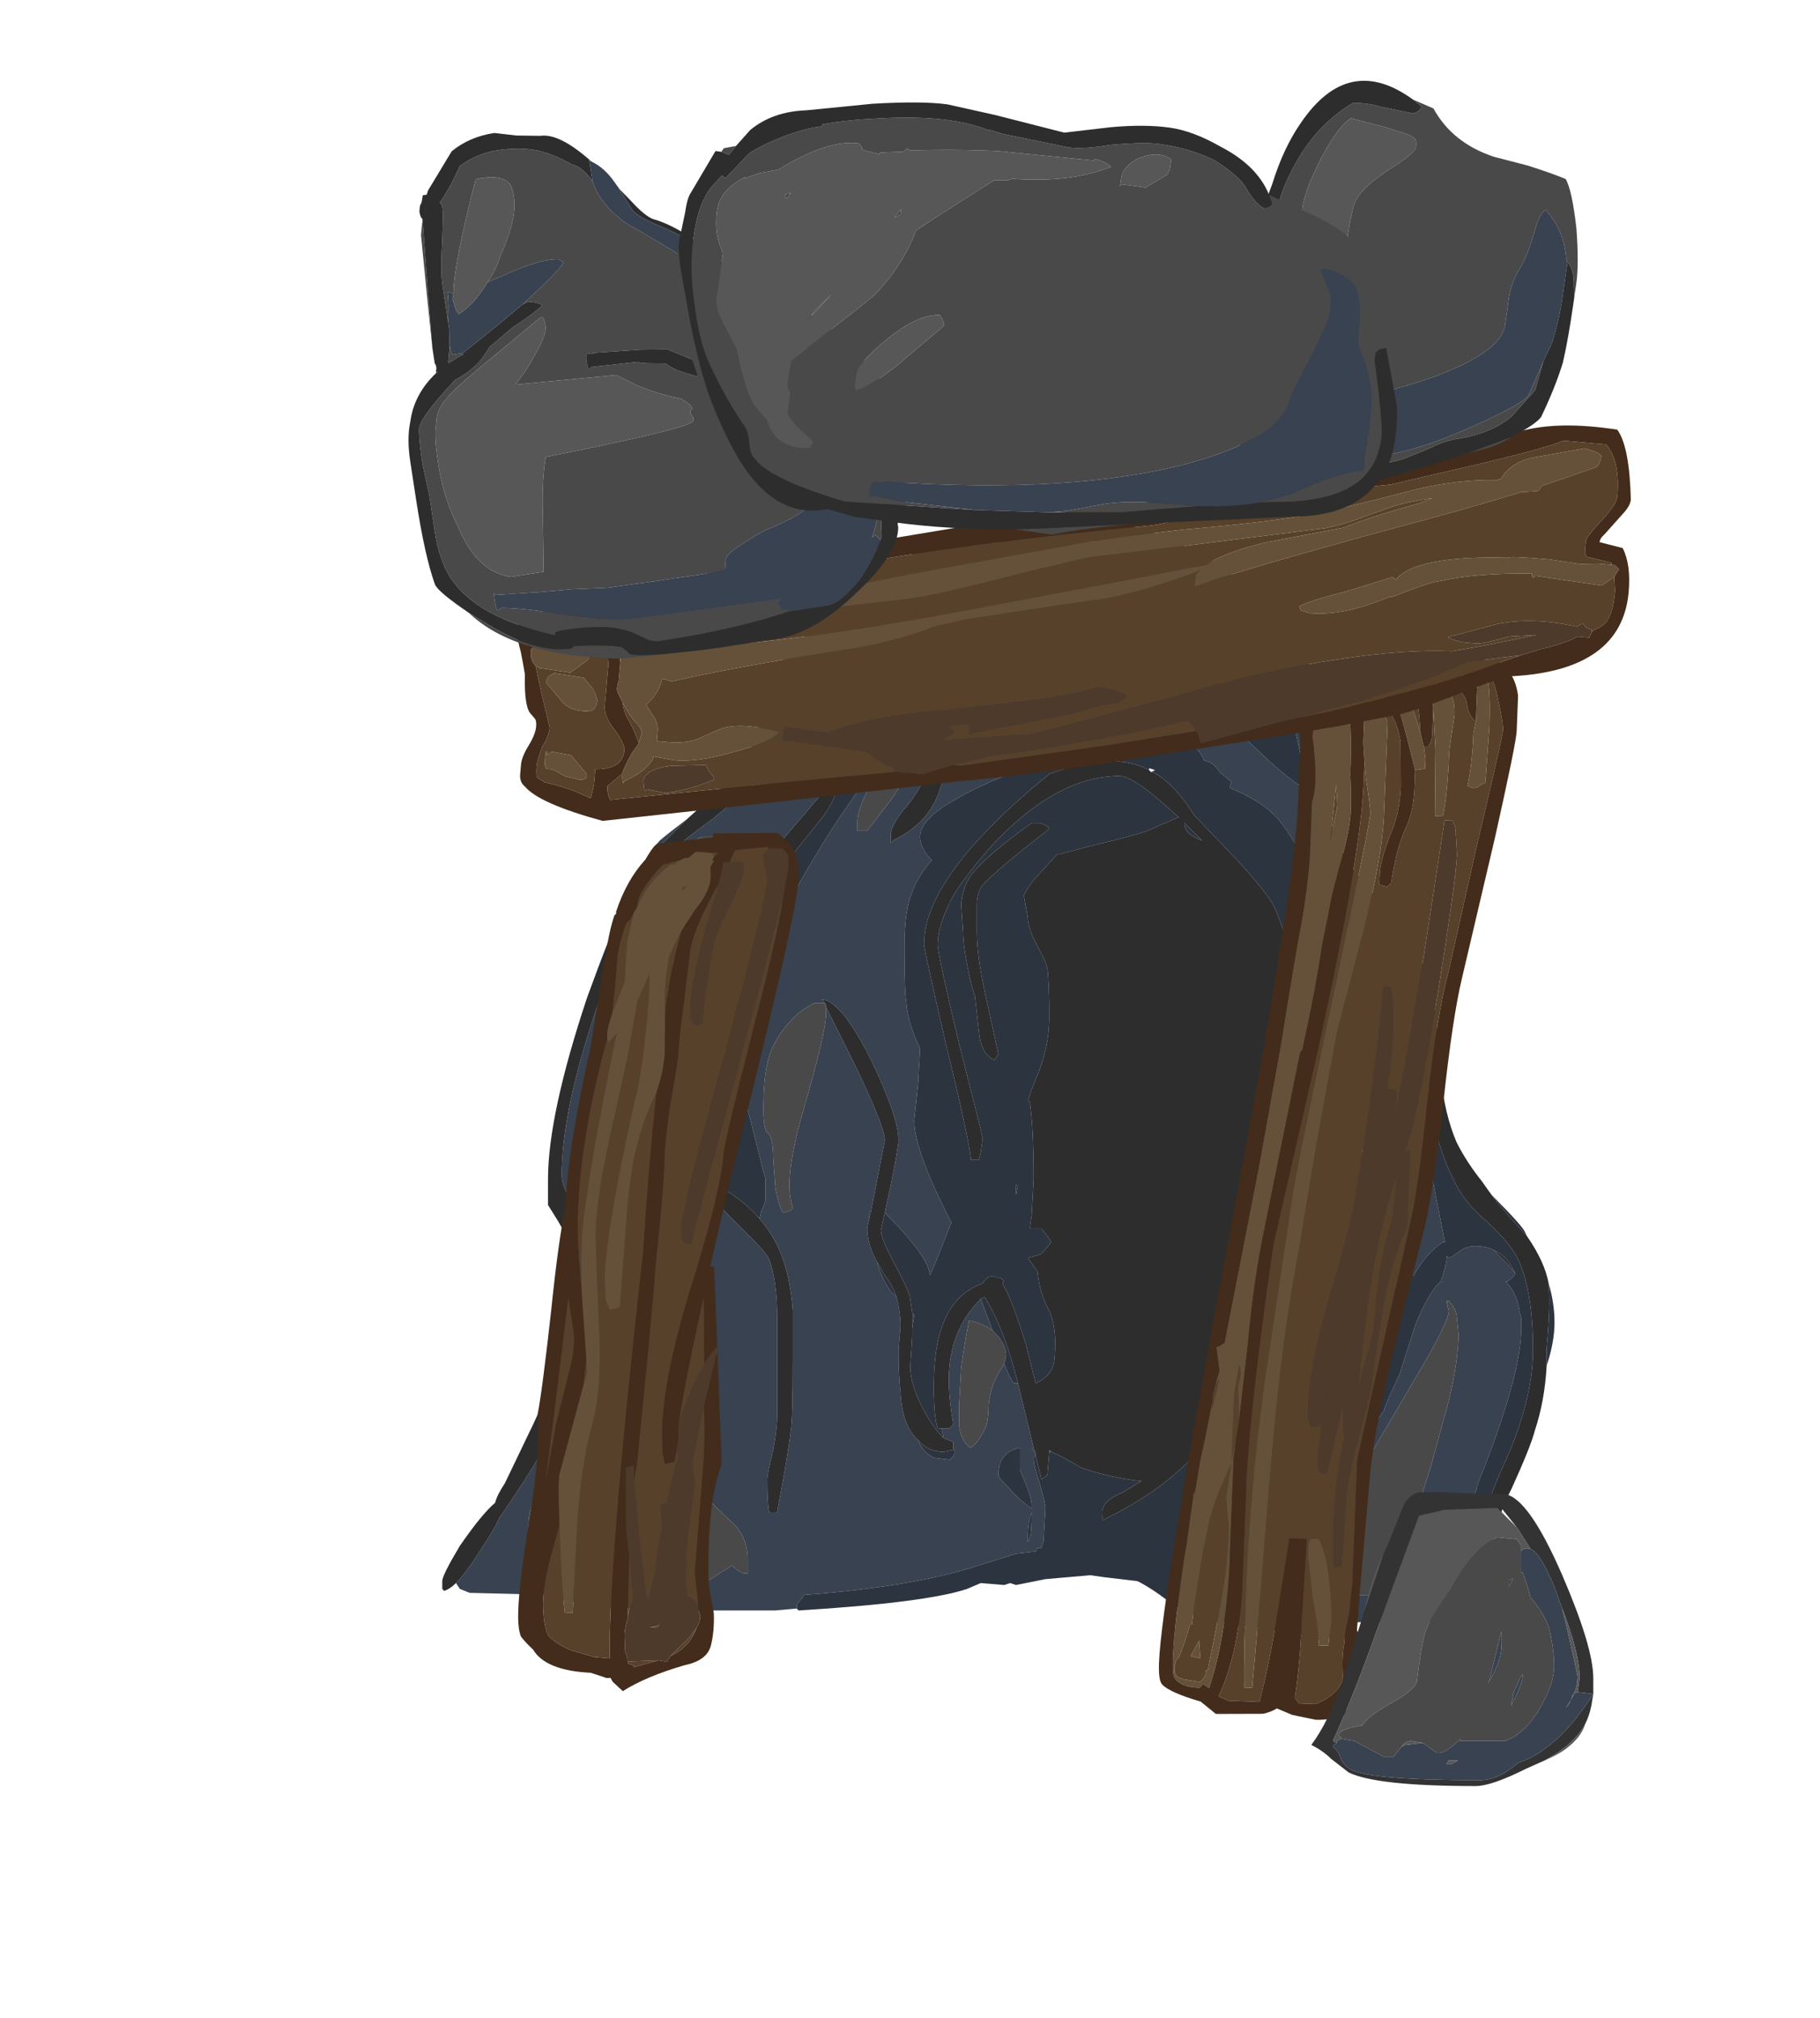 <?xml version="1.0" encoding="UTF-8" standalone="no"?>
<svg xmlns:ffdec="https://www.free-decompiler.com/flash" xmlns:xlink="http://www.w3.org/1999/xlink" ffdec:objectType="frame" height="270.05px" width="243.65px" xmlns="http://www.w3.org/2000/svg">
  <g transform="matrix(1.0, 0.0, 0.0, 1.0, 137.1, 215.45)">
    <use ffdec:characterId="714" ffdec:characterName="a_MineHole" height="199.5" transform="matrix(0.749, 0.0, 0.0, 0.749, -77.894, -145.156)" width="198.8" xlink:href="#sprite0"/>
    <use ffdec:characterId="710" ffdec:characterName="a_MineBeam1" height="152.6" transform="matrix(0.748, -0.029, 0.029, 0.748, -71.761, -102.748)" width="55.3" xlink:href="#sprite1"/>
    <use ffdec:characterId="708" ffdec:characterName="a_MineBeam2" height="190.4" transform="matrix(0.749, 0.029, -0.029, 0.749, 23.318, -128.732)" width="57.4" xlink:href="#sprite2"/>
    <use ffdec:characterId="706" ffdec:characterName="a_MineBeam3" height="85.4" transform="matrix(0.746, 0.065, -0.065, 0.746, -64.457, -170.485)" width="197.4" xlink:href="#sprite3"/>
    <use ffdec:characterId="700" ffdec:characterName="a_MineRock4" height="52.5" transform="matrix(0.749, 0.0, 0.0, 0.749, 38.45, -15.75)" width="50.4" xlink:href="#sprite4"/>
    <use ffdec:characterId="712" ffdec:characterName="a_MineRock3" height="71.4" transform="matrix(0.741, 0.107, -0.107, 0.741, 34.649, -206.229)" width="57.4" xlink:href="#sprite5"/>
    <use ffdec:characterId="704" ffdec:characterName="a_MineRock2" height="97.3" transform="matrix(0.738, -0.113, 0.113, 0.738, -88.498, -194.964)" width="87.5" xlink:href="#sprite6"/>
    <use ffdec:characterId="702" ffdec:characterName="a_MineRock1" height="76.65" transform="matrix(0.742, 0.104, -0.104, 0.742, -42.827, -207.104)" width="131.6" xlink:href="#sprite7"/>
  </g>
  <defs>
    <g id="sprite0" transform="matrix(1.0, 0.0, 0.0, 1.0, 99.4, 99.75)">
      <use ffdec:characterId="713" height="28.5" transform="matrix(7.0, 0.0, 0.0, 7.0, -99.4, -99.75)" width="28.4" xlink:href="#shape0"/>
    </g>
    <g id="shape0" transform="matrix(1.0, 0.0, 0.0, 1.0, 14.2, 14.25)">
      <path d="M6.7 -11.05 L7.05 -11.05 7.15 -11.15 7.05 -11.3 7.0 -11.35 6.65 -11.5 6.45 -11.6 Q6.4 -11.8 6.0 -12.15 5.55 -12.5 5.0 -12.75 3.45 -13.4 2.25 -12.75 L0.25 -11.6 Q-1.05 -10.8 -1.05 -10.6 -1.05 -10.35 -1.0 -10.35 L-0.75 -10.3 Q-0.4 -10.5 0.0 -10.85 L0.65 -11.5 Q1.7 -12.3 4.1 -12.7 4.55 -12.3 4.95 -12.2 L5.5 -12.2 Q5.7 -12.2 5.8 -12.05 L5.85 -12.0 5.85 -11.05 Q5.85 -10.35 5.9 -10.05 L5.2 -10.5 Q4.65 -10.8 4.5 -10.8 4.3 -10.8 4.2 -10.65 L3.55 -10.7 Q2.45 -10.8 2.45 -10.7 1.35 -10.7 1.05 -10.5 L0.85 -10.25 Q0.45 -10.05 0.0 -9.75 L0.1 -9.85 Q0.55 -10.6 0.7 -10.7 1.15 -11.1 2.35 -11.5 3.3 -11.85 3.45 -12.25 3.25 -12.25 2.1 -11.85 0.9 -11.45 0.6 -11.2 0.3 -10.95 -0.2 -10.25 -0.75 -9.5 -0.75 -9.2 L-0.75 -9.15 -0.95 -8.9 Q-1.3 -8.8 -1.6 -8.35 -1.85 -8.0 -1.9 -7.8 -2.05 -7.4 -2.45 -6.95 -2.75 -6.55 -2.75 -6.35 L-2.75 -6.15 Q-2.7 -6.15 -2.7 -6.2 -1.85 -6.6 -1.55 -7.35 L-1.3 -8.05 Q-0.75 -8.25 0.35 -8.8 L1.1 -9.2 2.9 -9.05 Q3.15 -9.0 3.4 -8.9 3.2 -8.9 3.15 -8.75 2.5 -8.7 1.1 -8.2 -0.35 -7.7 -1.1 -7.25 -2.0 -6.75 -2.0 -6.3 -2.0 -6.0 -1.7 -5.7 -2.1 -5.25 -2.25 -4.75 -2.4 -4.3 -2.4 -3.5 -2.4 -2.35 -2.35 -2.05 -2.3 -1.5 -2.0 -0.9 L-2.05 0.0 -2.15 0.95 Q-2.15 1.7 -1.2 3.55 L-1.3 3.8 Q-1.65 4.7 -1.75 4.9 -1.75 4.6 -2.25 4.0 -2.45 3.75 -2.9 3.3 L-2.75 2.6 Q-2.55 1.6 -2.55 1.45 -2.55 0.85 -3.25 -0.6 -4.0 -2.1 -4.5 -2.15 L-4.4 -2.0 -4.45 -2.05 -4.7 -2.05 Q-5.1 -1.85 -5.3 -1.6 -5.6 -1.3 -5.8 -0.85 -6.0 -0.35 -6.0 0.65 -6.0 1.15 -5.9 1.25 -5.75 1.35 -5.75 1.9 L-5.7 2.6 Q-5.65 3.0 -5.5 3.3 -5.25 3.25 -5.25 3.15 -5.5 2.5 -5.0 0.75 -4.4 -1.3 -4.4 -1.8 L-4.4 -1.95 -3.7 -0.55 Q-2.9 1.1 -2.9 1.45 L-3.25 3.25 -3.3 3.3 -3.3 3.45 -3.35 3.7 Q-3.35 4.1 -3.1 4.55 -3.0 4.95 -2.75 5.3 L-2.6 5.45 Q-2.5 5.85 -2.5 6.2 L-2.55 6.8 Q-2.55 7.4 -2.5 7.9 -2.45 8.75 -2.05 9.1 -1.95 9.4 -1.65 9.55 L-1.25 9.6 Q-1.15 9.55 -1.1 9.4 L-1.15 9.35 -1.15 9.15 -1.4 9.05 -1.45 8.8 -1.25 8.8 -1.15 8.7 Q-1.35 7.6 -1.2 6.9 -1.05 6.1 -0.45 5.5 L-0.15 6.3 Q-0.45 6.1 -0.75 6.05 -0.85 6.55 -0.95 7.25 L-1.0 8.15 -1.0 8.75 Q-0.95 9.15 -0.7 9.3 -0.45 9.1 -0.3 8.7 -0.25 8.5 -0.25 8.2 -0.2 7.75 0.0 7.4 L0.15 7.15 Q0.3 7.55 0.4 7.65 L0.5 7.65 0.9 9.3 0.85 9.3 0.95 9.45 0.95 9.5 0.9 9.55 Q0.9 9.75 1.05 10.2 1.2 10.7 1.2 10.85 L1.15 11.7 1.1 11.85 1.0 11.85 0.95 11.95 0.9 11.95 0.45 12.0 -0.5 12.3 Q-2.2 12.85 -4.95 13.05 L-5.15 13.3 -5.15 13.4 -5.7 13.45 -8.0 13.45 -10.3 13.35 -11.05 13.2 Q-11.4 13.15 -11.45 13.05 L-13.5 13.0 -13.75 12.9 -13.85 12.75 Q-13.6 12.5 -13.25 11.95 -12.85 11.35 -12.75 11.1 -11.4 9.15 -11.0 8.1 -10.7 7.15 -10.7 5.3 L-10.7 3.75 -10.6 3.75 -10.45 4.05 Q-10.25 4.35 -10.2 4.65 -10.15 4.85 -10.15 5.75 -10.15 7.55 -11.1 9.25 L-11.75 10.35 Q-12.0 10.9 -12.0 11.25 L-12.0 11.65 Q-11.95 11.95 -11.65 12.15 L-11.05 12.15 Q-10.5 11.8 -10.15 11.4 L-9.95 11.2 -9.95 11.25 Q-10.0 11.4 -10.0 11.65 -10.0 11.9 -9.85 12.15 -9.6 12.5 -9.5 12.7 L-8.65 12.85 -8.0 12.9 Q-7.9 12.9 -7.35 12.65 L-6.8 12.3 Q-6.55 12.55 -6.4 12.5 L-6.4 12.15 Q-6.4 11.65 -6.7 11.3 L-7.9 10.15 -8.4 10.1 Q-8.7 10.4 -9.6 10.85 -8.55 9.7 -8.15 8.8 -7.8 7.95 -7.8 6.75 -7.8 5.9 -7.85 5.75 -7.95 5.45 -8.7 4.6 -9.3 4.0 -9.95 3.55 -10.6 3.15 -10.8 3.3 L-10.9 3.0 Q-11.15 2.6 -11.15 2.35 -11.15 0.7 -10.25 -1.95 -9.35 -4.7 -8.4 -5.85 -8.2 -6.1 -7.3 -6.75 -6.75 -7.2 -6.5 -7.45 L-6.35 -7.4 -5.9 -7.35 Q-5.35 -7.35 -4.95 -7.55 -4.65 -7.7 -4.25 -7.7 L-5.7 -6.0 Q-6.5 -4.95 -6.75 -4.0 -6.9 -3.6 -6.9 -3.05 L-6.9 -2.1 Q-6.9 -1.8 -7.2 -1.05 -7.5 -0.3 -7.5 -0.05 L-7.4 0.45 Q-7.35 0.75 -7.35 0.9 -7.35 1.1 -7.55 1.4 L-7.6 1.4 -7.65 1.3 -7.85 1.3 -7.85 1.45 Q-9.05 1.6 -9.55 1.25 -9.8 1.05 -9.9 1.0 L-10.3 0.95 Q-10.3 1.2 -9.95 1.55 L-9.45 2.05 -9.25 2.35 Q-8.8 2.85 -8.0 2.7 -7.95 2.8 -7.75 2.95 L-7.65 2.9 -7.5 2.9 Q-7.05 3.15 -6.9 3.35 L-6.3 3.95 Q-5.9 4.35 -5.85 4.5 -5.65 5.05 -5.65 5.95 L-5.65 8.5 Q-5.65 8.8 -5.75 9.35 -5.9 9.95 -5.9 10.1 -5.9 10.75 -5.85 10.95 L-5.65 10.95 Q-5.35 9.35 -5.3 8.85 -5.25 8.6 -5.25 7.05 -5.25 6.25 -5.25 5.8 -5.3 5.0 -5.55 4.35 -5.75 3.85 -6.1 3.45 L-6.05 3.25 Q-6.0 3.15 -5.95 3.0 -5.95 2.9 -5.95 2.55 L-5.95 2.4 -6.0 2.25 -6.3 1.05 -6.5 0.3 Q-6.55 -0.85 -6.6 -1.45 -6.35 -2.8 -5.2 -4.9 -3.9 -7.25 -2.55 -8.75 L-1.6 -8.85 Q-1.4 -8.9 -1.4 -9.05 -1.45 -9.1 -1.8 -9.15 L-2.1 -9.2 -2.1 -9.25 -1.45 -9.5 Q-0.9 -9.7 -0.65 -9.9 L-0.75 -9.95 -0.55 -10.1 -0.65 -10.2 Q-2.05 -10.05 -3.0 -9.4 -3.8 -8.9 -4.05 -8.15 -4.8 -8.1 -5.35 -7.85 -5.75 -7.65 -6.35 -7.6 L-6.25 -7.75 Q-6.05 -7.95 -5.9 -8.75 -5.8 -9.5 -5.55 -9.75 -5.35 -10.0 -4.95 -10.8 -4.5 -11.5 -3.9 -11.8 -3.4 -12.0 -3.0 -12.3 -2.8 -12.5 -2.4 -12.9 -1.6 -13.55 -0.3 -13.8 L3.35 -13.85 Q6.0 -12.8 7.1 -11.3 7.35 -10.8 7.65 -9.95 L8.0 -8.95 8.15 -8.15 Q8.1 -7.85 8.1 -7.05 8.1 -6.6 8.2 -6.2 L8.2 -5.75 8.0 -5.65 7.95 -5.6 7.85 -5.55 7.9 -5.7 7.65 -6.0 Q7.3 -6.6 7.05 -6.85 6.65 -7.25 5.9 -7.55 L5.95 -7.7 5.65 -7.95 Q5.5 -8.2 5.25 -8.25 5.2 -8.45 4.75 -8.85 4.25 -9.25 3.55 -9.6 L3.05 -9.8 3.1 -9.8 3.95 -9.85 Q4.4 -9.9 4.65 -9.9 L5.05 -9.6 Q5.55 -9.3 6.05 -9.05 L6.95 -8.2 Q7.4 -7.8 7.7 -7.6 L7.7 -7.25 Q7.7 -6.9 7.9 -6.0 7.95 -9.1 6.7 -11.05 M11.45 13.75 L8.8 13.75 8.7 13.75 7.4 13.65 6.5 13.55 Q6.3 13.25 5.5 12.7 L5.15 12.5 Q5.25 12.4 5.55 12.15 L5.8 12.15 Q6.2 11.8 6.9 11.3 L7.6 10.8 8.05 10.4 Q9.35 9.15 9.8 8.4 L9.85 8.35 9.85 8.3 10.0 7.95 10.25 7.4 10.65 6.15 Q11.0 5.3 11.3 5.05 11.45 4.6 11.45 4.4 L11.5 4.45 Q11.55 4.45 11.75 4.3 11.95 4.15 12.15 4.15 12.45 4.15 12.65 4.25 L13.0 4.6 13.2 4.85 Q13.15 4.95 13.0 5.05 L12.95 5.05 Q13.15 5.25 13.25 5.55 L13.35 6.0 13.35 6.25 Q13.35 7.4 12.35 9.95 12.25 10.15 12.2 10.4 L12.1 10.6 Q11.8 11.2 11.7 11.8 L11.7 11.5 11.8 10.85 11.7 11.2 Q11.25 12.3 11.25 12.55 11.25 13.0 11.35 13.3 L11.6 13.3 11.75 13.2 Q11.8 13.45 11.9 13.65 L11.6 13.75 11.45 13.75 M0.1 -12.05 Q1.25 -12.8 1.6 -13.3 0.05 -13.4 -1.5 -12.65 -2.65 -12.1 -3.25 -11.4 -3.95 -10.9 -4.4 -10.5 -5.3 -9.7 -5.3 -8.8 L-5.3 -8.5 -5.25 -8.45 -4.7 -8.4 Q-4.4 -8.6 -4.1 -9.0 L-3.75 -9.55 Q-3.4 -9.9 -2.95 -10.2 L-2.0 -10.75 0.1 -12.05 M1.35 9.4 L1.3 9.4 1.3 9.35 1.35 9.4 M9.3 1.6 L9.35 1.2 9.4 0.7 9.3 0.3 Q9.1 -0.5 9.1 -0.75 L9.15 -1.05 9.2 -1.1 9.1 -1.45 Q9.05 -1.95 9.0 -2.15 L8.6 -2.9 Q8.25 -3.45 8.25 -3.55 8.25 -3.75 8.35 -3.9 L8.4 -3.95 8.4 -4.3 8.45 -4.4 8.65 -4.4 9.1 -3.55 Q10.05 -2.55 10.25 -2.15 L10.3 -2.0 Q10.45 -2.0 10.55 -1.9 L10.55 -1.55 Q10.55 1.05 11.0 2.0 L11.4 4.05 11.35 4.05 Q10.95 4.3 10.6 4.9 L10.45 4.85 Q10.1 5.25 9.75 5.75 L8.85 7.15 Q7.95 8.55 6.95 9.4 L6.9 9.45 Q6.25 10.4 5.6 10.75 5.55 10.75 5.55 10.55 5.55 9.9 6.4 8.85 6.9 8.2 7.1 7.8 7.15 7.55 7.25 7.3 7.3 5.9 7.35 5.7 7.4 5.35 7.55 5.1 L7.55 4.9 Q7.55 4.75 8.3 3.7 L8.7 3.2 8.65 3.2 Q8.55 3.2 8.55 3.0 8.55 2.9 8.95 2.25 L9.25 1.8 9.3 1.75 9.3 1.6 M9.9 -1.8 L9.9 -1.55 9.95 -1.55 9.9 -1.8 M9.5 3.3 L9.15 3.25 Q8.9 3.8 8.3 4.55 L8.3 4.55 Q8.35 4.6 8.35 4.8 8.35 5.1 8.2 6.15 L8.35 6.3 8.8 6.3 Q9.0 6.15 9.35 5.1 9.6 4.15 9.6 3.8 L9.6 3.45 Q9.6 3.35 9.5 3.3 M11.75 6.4 L11.7 5.9 Q11.65 5.7 11.5 5.55 L11.45 5.55 11.45 5.6 11.5 5.8 Q11.5 6.1 10.6 7.6 L9.6 9.3 Q9.25 9.85 8.1 10.95 7.3 11.7 6.4 12.4 6.4 12.6 6.45 12.65 L6.6 12.7 Q6.95 12.8 7.0 12.85 L7.05 13.0 Q7.25 13.1 9.75 13.05 10.6 12.4 10.6 11.45 10.6 11.15 10.8 10.55 L11.05 9.75 11.5 8.1 Q11.75 7.05 11.75 6.4 M10.1 2.95 L10.1 2.9 10.05 3.0 10.1 2.95 M0.25 10.3 Q0.5 10.6 0.85 10.85 L0.85 10.8 Q0.85 10.6 0.75 10.35 L0.55 9.85 0.55 9.3 Q0.0 9.4 0.0 10.0 0.0 10.05 0.25 10.3 M0.75 11.7 L0.8 11.6 Q0.85 11.5 0.85 10.95 0.75 11.2 0.75 11.55 L0.75 11.7 M8.35 9.75 L8.25 9.85 Q8.3 9.7 8.3 9.65 L8.35 9.75 M-6.1 -9.35 L-6.05 -9.7 Q-5.95 -10.15 -5.75 -10.45 -5.65 -10.7 -4.5 -11.85 -4.2 -12.2 -3.75 -12.55 -3.15 -13.05 -2.55 -13.25 L-2.45 -13.3 Q-3.0 -12.75 -3.9 -12.25 -4.65 -11.75 -5.15 -11.1 -5.4 -10.8 -5.8 -10.1 -5.9 -9.9 -6.1 -9.35 M-7.95 -6.75 L-8.8 -5.9 Q-9.1 -5.55 -9.45 -4.85 -9.15 -5.6 -8.65 -6.2 -8.35 -6.45 -7.95 -6.75 M-4.15 -7.7 L-4.15 -7.7 M-2.25 -8.45 L-2.55 -8.45 Q-2.85 -8.35 -3.25 -7.65 -3.6 -7.0 -3.6 -6.7 L-3.6 -6.45 -3.35 -6.45 -2.7 -7.3 Q-2.25 -7.95 -2.25 -8.45 M-6.8 -6.05 Q-6.8 -6.3 -6.85 -6.3 L-7.55 -6.3 Q-8.15 -6.1 -8.6 -5.2 -8.85 -4.75 -9.25 -3.85 -9.75 -2.85 -9.9 -2.5 -10.15 -1.8 -10.15 -1.1 -10.15 -0.65 -10.1 -0.45 -9.8 0.05 -8.85 0.05 -8.6 -0.45 -8.5 -1.45 -8.45 -2.65 -8.35 -2.95 -8.25 -3.3 -7.5 -4.65 -6.8 -5.95 -6.8 -6.05 M-2.2 5.85 L-2.15 5.9 -2.2 6.25 -2.2 5.85 M-8.95 3.7 Q-9.05 3.6 -9.2 3.6 L-9.3 3.6 Q-9.3 3.9 -9.25 4.0 L-9.05 4.0 Q-8.95 3.9 -8.95 3.7" fill="#384250" fill-rule="evenodd" stroke="none"/>
      <path d="M-10.8 3.3 Q-10.6 3.15 -9.95 3.55 -9.3 4.0 -8.7 4.6 -7.95 5.45 -7.85 5.75 -7.8 5.9 -7.8 6.75 -7.8 7.95 -8.15 8.8 -8.55 9.7 -9.6 10.85 -8.7 10.4 -8.4 10.1 L-7.9 10.15 -6.7 11.3 Q-6.4 11.65 -6.4 12.15 L-6.4 12.5 Q-6.55 12.55 -6.8 12.3 L-7.35 12.65 Q-7.9 12.9 -8.0 12.9 L-8.65 12.85 -9.5 12.7 Q-9.6 12.5 -9.85 12.15 -10.0 11.9 -10.0 11.65 -10.0 11.4 -9.95 11.25 L-9.95 11.2 -10.15 11.4 Q-10.5 11.8 -11.05 12.15 L-11.65 12.15 Q-11.95 11.95 -12.0 11.65 L-12.0 11.25 Q-12.0 10.9 -11.75 10.35 L-11.1 9.25 Q-10.15 7.55 -10.15 5.75 -10.15 4.85 -10.2 4.65 -10.25 4.35 -10.45 4.05 L-10.6 3.75 -10.7 3.75 Q-10.7 3.5 -10.8 3.3 M0.15 7.15 L0.0 7.4 Q-0.2 7.75 -0.25 8.2 -0.25 8.5 -0.3 8.7 -0.45 9.1 -0.7 9.3 -0.95 9.15 -1.0 8.75 L-1.0 8.15 -0.95 7.25 Q-0.85 6.55 -0.75 6.05 -0.45 6.1 -0.15 6.3 L-0.1 6.35 Q0.2 6.65 0.2 6.95 L0.15 7.15 M-4.4 -1.95 L-4.4 -1.8 Q-4.4 -1.3 -5.0 0.75 -5.5 2.5 -5.25 3.15 -5.25 3.25 -5.5 3.3 -5.65 3.0 -5.7 2.6 L-5.75 1.9 Q-5.75 1.35 -5.9 1.25 -6.0 1.15 -6.0 0.65 -6.0 -0.35 -5.8 -0.85 -5.6 -1.3 -5.3 -1.6 -5.1 -1.85 -4.7 -2.05 L-4.45 -2.05 -4.4 -2.0 -4.4 -1.95 M0.1 -12.05 L-2.0 -10.75 -2.95 -10.2 Q-3.4 -9.9 -3.75 -9.55 L-4.1 -9.0 Q-4.4 -8.6 -4.7 -8.4 L-5.25 -8.45 -5.3 -8.5 -5.3 -8.8 Q-5.3 -9.7 -4.4 -10.5 -3.95 -10.9 -3.25 -11.4 -2.65 -12.1 -1.5 -12.65 0.05 -13.4 1.6 -13.3 1.25 -12.8 0.1 -12.05 M11.75 6.4 Q11.75 7.05 11.5 8.1 L11.05 9.75 10.8 10.55 Q10.6 11.15 10.6 11.45 10.6 12.4 9.75 13.05 7.25 13.1 7.05 13.0 L7.0 12.85 Q6.95 12.8 6.6 12.7 L6.45 12.65 Q6.4 12.6 6.4 12.4 7.3 11.7 8.1 10.95 9.25 9.85 9.6 9.3 L10.6 7.6 Q11.5 6.1 11.5 5.8 L11.45 5.6 11.45 5.55 11.5 5.55 Q11.65 5.7 11.7 5.9 L11.75 6.4 M9.5 3.3 Q9.6 3.35 9.6 3.45 L9.6 3.8 Q9.6 4.15 9.35 5.1 9.0 6.15 8.8 6.3 L8.35 6.3 8.2 6.15 Q8.35 5.1 8.35 4.8 8.35 4.6 8.3 4.55 L8.3 4.55 Q8.9 3.8 9.15 3.25 L9.5 3.3 M-2.25 -8.45 Q-2.25 -7.95 -2.7 -7.3 L-3.35 -6.45 -3.6 -6.45 -3.6 -6.7 Q-3.6 -7.0 -3.25 -7.65 -2.85 -8.35 -2.55 -8.45 L-2.25 -8.45 M-6.8 -6.05 Q-6.8 -5.95 -7.5 -4.65 -8.25 -3.3 -8.35 -2.95 -8.45 -2.65 -8.5 -1.45 -8.6 -0.45 -8.85 0.05 -9.8 0.05 -10.1 -0.45 -10.15 -0.65 -10.15 -1.1 -10.15 -1.8 -9.9 -2.5 -9.75 -2.85 -9.25 -3.85 -8.85 -4.75 -8.6 -5.2 -8.15 -6.1 -7.55 -6.3 L-6.85 -6.3 Q-6.8 -6.3 -6.8 -6.05 M-8.95 3.7 Q-8.95 3.9 -9.05 4.0 L-9.25 4.0 Q-9.3 3.9 -9.3 3.6 L-9.2 3.6 Q-9.05 3.6 -8.95 3.7" fill="#494949" fill-rule="evenodd" stroke="none"/>
      <path d="M6.7 -11.05 Q7.95 -9.1 7.9 -6.0 7.7 -6.9 7.7 -7.25 L7.7 -7.6 Q7.4 -7.8 6.95 -8.2 L6.05 -9.05 Q5.55 -9.3 5.05 -9.6 L4.65 -9.9 Q4.4 -9.9 3.95 -9.85 L3.1 -9.8 3.05 -9.8 3.55 -9.6 Q4.25 -9.25 4.75 -8.85 5.2 -8.45 5.25 -8.25 5.5 -8.2 5.65 -7.95 L5.95 -7.7 5.9 -7.55 Q6.65 -7.25 7.05 -6.85 7.3 -6.6 7.65 -6.0 L7.9 -5.7 7.85 -5.55 7.95 -5.6 8.0 -5.55 8.0 -5.65 8.2 -5.75 8.2 -6.2 Q8.3 -5.75 8.55 -5.4 8.7 -5.15 10.0 -3.65 10.45 -3.1 10.7 -2.4 L10.6 -2.4 10.55 -1.9 Q10.45 -2.0 10.3 -2.0 L10.25 -2.15 Q10.05 -2.55 9.1 -3.55 L8.65 -4.4 8.45 -4.4 8.4 -4.3 8.4 -3.95 8.35 -3.9 Q8.25 -3.75 8.25 -3.55 8.25 -3.45 8.6 -2.9 L9.0 -2.15 Q9.05 -1.95 9.1 -1.45 L9.2 -1.1 9.15 -1.05 9.1 -0.75 Q9.1 -0.5 9.3 0.3 L9.4 0.7 9.35 1.2 9.3 1.6 9.25 1.8 8.95 2.25 Q8.55 2.9 8.55 3.0 8.55 3.2 8.65 3.2 L8.7 3.2 8.3 3.7 Q7.55 4.75 7.55 4.9 L7.55 5.1 Q7.4 5.35 7.35 5.7 7.3 5.9 7.25 7.3 7.15 7.55 7.1 7.8 6.9 8.2 6.4 8.85 5.55 9.9 5.55 10.55 5.55 10.75 5.6 10.75 6.25 10.4 6.9 9.45 L6.95 9.4 Q7.95 8.55 8.85 7.15 L9.75 5.75 Q10.1 5.25 10.45 4.85 L10.6 4.9 Q10.95 4.3 11.35 4.05 L11.4 4.05 11.0 2.0 11.0 1.95 Q10.7 0.5 10.7 -0.45 10.7 -1.2 10.75 -1.55 L10.85 -1.55 10.95 -0.25 Q11.1 1.45 11.6 2.4 11.85 3.0 12.5 3.55 13.1 4.1 13.3 4.55 13.65 5.35 13.65 6.8 13.65 8.15 12.85 9.85 12.1 11.55 12.1 12.85 12.1 13.55 12.2 13.95 L12.1 13.85 12.05 14.05 12.1 14.15 Q12.1 14.2 11.85 14.2 11.55 14.2 11.45 13.75 L11.6 13.75 11.9 13.65 Q11.8 13.45 11.75 13.2 L11.6 13.3 11.35 13.3 Q11.25 13.0 11.25 12.55 11.25 12.3 11.7 11.2 L11.8 10.85 11.7 11.5 11.7 11.8 Q11.8 11.2 12.1 10.6 L12.2 10.4 Q12.25 10.15 12.35 9.95 13.35 7.4 13.35 6.25 L13.35 6.0 13.25 5.55 Q13.15 5.25 12.95 5.05 L13.0 5.05 Q13.15 4.95 13.2 4.85 13.0 4.4 12.65 4.25 12.45 4.15 12.15 4.15 11.95 4.15 11.75 4.3 11.55 4.45 11.5 4.45 L11.45 4.4 Q11.45 4.6 11.3 5.05 11.0 5.3 10.65 6.15 L10.25 7.4 10.0 7.95 9.85 8.3 9.85 8.35 9.8 8.4 Q9.35 9.15 8.05 10.4 L7.6 10.8 6.9 11.3 Q6.2 11.8 5.8 12.15 L5.55 12.15 Q5.25 12.4 5.15 12.5 L5.5 12.7 Q6.3 13.25 6.5 13.55 L7.4 13.65 8.7 13.75 8.8 13.75 8.95 13.75 Q9.15 13.9 9.2 14.05 L9.25 14.1 Q9.2 14.15 9.0 14.15 L7.9 14.1 6.7 13.9 Q5.2 13.75 4.45 13.3 3.95 12.9 3.55 12.7 L2.7 12.6 2.35 12.55 1.2 12.65 0.45 12.8 0.3 12.75 0.15 12.8 -0.45 12.75 -0.8 12.9 Q-1.85 13.25 -5.1 13.45 L-5.15 13.4 -5.15 13.3 -4.95 13.05 Q-2.2 12.85 -0.5 12.3 L0.45 12.0 0.9 11.95 0.95 11.95 1.0 11.85 1.1 11.85 1.15 11.7 1.2 10.85 Q1.2 10.7 1.05 10.2 0.9 9.75 0.9 9.55 L0.95 9.5 1.1 10.1 1.25 10.0 1.3 9.4 1.35 9.4 Q1.7 9.55 2.1 9.8 2.8 10.05 3.65 10.15 L3.15 10.45 Q2.65 10.65 2.65 10.95 2.65 11.15 2.7 11.15 L2.75 11.1 Q4.9 10.05 5.8 8.4 6.2 7.6 6.6 5.6 6.7 5.1 7.3 4.15 7.95 3.15 8.0 2.8 8.15 2.2 8.15 1.15 L8.15 0.55 8.4 0.2 Q8.5 0.05 8.5 -0.45 8.5 -1.6 7.85 -2.1 L7.8 -2.15 7.75 -2.35 7.4 -3.5 Q7.2 -4.2 7.0 -4.6 6.7 -5.05 6.1 -5.7 L5.0 -6.85 Q4.5 -7.65 3.95 -7.95 L3.9 -7.95 4.0 -8.0 3.85 -8.05 3.85 -8.0 Q2.95 -8.5 1.3 -7.9 -1.9 -5.3 -1.9 -3.55 -1.9 -3.45 -1.35 -1.05 -0.75 1.4 -0.7 1.95 L-0.5 1.95 -0.45 1.75 -0.4 1.4 Q-0.4 1.35 -1.0 -1.0 -1.55 -3.3 -1.55 -3.55 -1.55 -4.05 -1.15 -4.8 -0.7 -5.5 -0.05 -6.2 1.55 -7.85 3.1 -7.85 3.4 -7.85 4.15 -7.2 L4.6 -6.8 3.8 -6.45 Q3.55 -6.35 2.3 -6.05 L1.55 -5.85 1.5 -5.85 1.0 -5.3 Q0.8 -5.1 0.65 -4.8 L0.75 -4.25 Q0.75 -4.0 0.95 -3.6 1.2 -3.15 1.25 -2.95 1.3 -2.55 1.3 -1.7 1.3 -0.9 0.95 -0.1 L0.85 0.15 0.75 0.45 0.8 0.45 Q0.9 1.1 0.9 2.45 L0.85 3.35 0.8 3.7 1.1 3.7 Q1.3 3.95 1.35 4.05 L1.1 4.35 Q0.95 4.4 0.75 4.45 L1.0 4.8 Q1.05 5.35 1.3 5.8 1.45 6.15 1.45 6.6 1.45 7.05 1.4 7.2 1.3 7.5 0.95 7.65 L0.7 6.65 Q0.35 5.5 0.1 5.1 L0.15 5.05 0.05 4.95 -0.05 4.95 Q-0.25 4.85 -0.4 5.1 -1.1 5.35 -1.4 6.1 -1.65 6.7 -1.65 7.75 -1.65 8.5 -1.55 8.8 L-1.45 8.8 -1.4 9.05 Q-1.7 8.75 -1.95 8.25 -2.25 7.65 -2.25 7.25 L-2.2 6.45 -2.2 6.25 -2.15 5.9 -2.2 5.85 -2.25 5.5 Q-2.25 5.35 -2.65 4.6 -3.0 3.95 -3.0 3.75 L-2.9 3.3 Q-2.45 3.75 -2.25 4.0 -1.75 4.6 -1.75 4.9 -1.65 4.7 -1.3 3.8 L-1.2 3.55 Q-2.15 1.7 -2.15 0.95 L-2.05 0.0 -2.0 -0.9 Q-2.3 -1.5 -2.35 -2.05 -2.4 -2.35 -2.4 -3.5 -2.4 -4.3 -2.25 -4.75 -2.1 -5.25 -1.7 -5.7 -2.0 -6.0 -2.0 -6.3 -2.0 -6.75 -1.1 -7.25 -0.35 -7.7 1.1 -8.2 2.5 -8.7 3.15 -8.75 3.2 -8.9 3.4 -8.9 3.15 -9.0 2.9 -9.05 L1.1 -9.2 0.35 -8.8 Q-0.75 -8.25 -1.3 -8.05 -1.1 -8.45 -0.85 -8.8 L-0.95 -8.9 -0.75 -9.15 -0.75 -9.0 Q-0.7 -9.0 -0.7 -9.05 -0.35 -9.2 0.0 -9.75 0.45 -10.05 0.85 -10.25 L1.05 -10.5 Q1.35 -10.7 2.45 -10.7 2.45 -10.8 3.55 -10.7 L4.2 -10.65 Q4.3 -10.8 4.5 -10.8 4.65 -10.8 5.2 -10.5 L5.9 -10.05 Q5.85 -10.35 5.85 -11.05 L5.85 -12.0 Q6.0 -11.75 6.15 -11.2 6.5 -11.1 6.6 -11.05 L6.7 -11.05 M8.0 -8.95 L7.65 -9.95 Q7.35 -10.8 7.1 -11.3 L7.3 -11.0 Q7.75 -10.25 8.0 -8.95 M-0.75 -9.95 L-0.65 -9.9 Q-0.9 -9.7 -1.45 -9.5 L-2.1 -9.25 -2.1 -9.2 -1.8 -9.15 Q-1.45 -9.1 -1.4 -9.05 -1.4 -8.9 -1.6 -8.85 L-2.55 -8.75 Q-3.9 -7.25 -5.2 -4.9 -6.35 -2.8 -6.6 -1.45 -6.55 -0.85 -6.5 0.3 L-6.3 1.05 -6.0 2.25 -5.95 2.4 -5.95 2.55 Q-5.95 2.9 -5.95 3.0 -6.0 3.15 -6.05 3.25 L-6.1 3.45 Q-6.65 2.8 -7.6 2.4 L-7.55 2.25 -7.4 1.9 -7.45 1.9 Q-7.1 1.65 -7.05 1.5 -7.0 1.4 -7.0 0.85 L-7.05 -0.05 Q-7.1 -0.65 -6.85 -1.1 -6.6 -1.6 -6.55 -2.3 -6.6 -3.0 -6.55 -3.25 -6.4 -4.25 -5.25 -5.85 L-4.45 -6.85 Q-4.15 -7.3 -4.15 -7.5 L-4.15 -7.7 -4.0 -7.75 Q-3.65 -7.9 -3.5 -8.3 -3.25 -8.75 -3.15 -8.85 -2.85 -9.1 -1.8 -9.45 -1.05 -9.7 -0.75 -9.95 M-7.5 2.9 L-7.65 2.9 -7.6 2.85 -7.5 2.9 M-8.0 2.7 Q-8.8 2.85 -9.25 2.35 L-9.45 2.05 -9.95 1.55 Q-10.3 1.2 -10.3 0.95 L-9.9 1.0 Q-9.8 1.05 -9.55 1.25 -9.05 1.6 -7.85 1.45 L-7.85 1.3 -7.65 1.3 -7.6 1.4 -7.55 1.4 Q-7.75 1.65 -7.75 1.8 -7.95 1.8 -8.0 1.9 -8.05 1.95 -8.05 2.25 L-8.25 2.2 -8.3 2.2 -8.75 2.05 Q-8.8 2.05 -8.8 2.0 -8.9 2.0 -8.9 2.2 L-8.9 2.45 -8.85 2.4 Q-8.45 2.45 -8.05 2.65 L-8.0 2.7 M0.95 9.45 L0.85 9.3 0.9 9.3 0.95 9.45 M0.5 7.65 L0.4 7.65 Q0.3 7.55 0.15 7.15 L0.2 6.95 Q0.2 6.65 -0.1 6.35 L-0.15 6.3 -0.45 5.5 -0.35 5.45 Q0.15 6.25 0.5 7.65 M-1.15 9.35 L-1.1 9.4 Q-1.15 9.55 -1.25 9.6 L-1.65 9.55 Q-1.95 9.4 -2.05 9.1 -1.8 9.4 -1.4 9.4 L-1.15 9.35 M-2.6 5.45 L-2.75 5.3 Q-3.0 4.95 -3.1 4.55 L-2.9 4.9 Q-2.7 5.15 -2.6 5.45 M-3.3 3.45 L-3.3 3.3 -3.25 3.25 -3.3 3.45 M12.35 2.5 L12.6 2.85 Q13.4 3.65 13.45 3.8 L13.5 3.9 13.05 3.4 Q12.65 2.95 12.35 2.5 M14.05 5.1 Q14.2 5.6 14.2 6.1 14.2 6.6 14.0 7.2 L14.0 6.75 Q14.1 5.65 14.05 5.15 L14.05 5.1 M4.75 -6.65 L5.2 -6.2 Q4.95 -6.3 4.85 -6.4 4.75 -6.5 4.75 -6.65 M1.3 -6.5 Q1.25 -6.6 1.05 -6.65 L0.85 -6.65 Q-0.55 -5.65 -0.8 -5.15 -0.9 -4.95 -0.95 -4.6 L-0.9 -3.85 Q-0.9 -3.55 -0.8 -3.05 -0.7 -2.5 -0.6 -2.25 L-0.5 -1.35 Q-0.45 -0.75 -0.1 -0.6 L0.0 -0.75 -0.35 -2.35 Q-0.55 -3.3 -0.55 -3.85 L-0.55 -4.55 Q-0.55 -4.8 -0.45 -5.0 -0.25 -5.3 1.3 -6.5 M7.65 2.2 L7.65 2.65 6.9 3.95 Q6.7 4.25 6.55 4.55 6.9 3.5 7.45 2.65 L7.65 2.2 M0.5 2.6 L0.45 2.6 0.45 2.85 0.5 2.6 M0.25 10.3 Q0.0 10.05 0.0 10.0 0.0 9.4 0.55 9.3 L0.55 9.85 0.75 10.35 Q0.85 10.6 0.85 10.8 L0.85 10.85 Q0.5 10.6 0.25 10.3 M0.75 11.7 L0.75 11.55 Q0.75 11.2 0.85 10.95 0.85 11.5 0.8 11.6 L0.75 11.7 M8.35 9.75 L8.3 9.65 Q8.3 9.7 8.25 9.85 L8.35 9.75 M-0.55 -0.05 L-0.55 -0.05" fill="#2c343f" fill-rule="evenodd" stroke="none"/>
      <path d="M5.85 -12.0 L5.8 -12.05 Q5.7 -12.2 5.5 -12.2 L4.95 -12.2 Q4.55 -12.3 4.1 -12.7 1.7 -12.3 0.65 -11.5 L0.0 -10.85 Q-0.4 -10.5 -0.75 -10.3 L-1.0 -10.35 Q-1.05 -10.35 -1.05 -10.6 -1.05 -10.8 0.25 -11.6 L2.25 -12.75 Q3.45 -13.4 5.0 -12.75 5.55 -12.5 6.0 -12.15 6.4 -11.8 6.45 -11.6 L6.65 -11.5 7.0 -11.35 7.05 -11.3 7.15 -11.15 7.05 -11.05 6.7 -11.05 6.6 -11.05 Q6.5 -11.1 6.15 -11.2 6.0 -11.75 5.85 -12.0 M8.2 -6.2 Q8.1 -6.6 8.1 -7.05 8.1 -7.85 8.15 -8.15 L8.0 -8.95 Q7.75 -10.25 7.3 -11.0 L7.1 -11.3 Q6.0 -12.8 3.35 -13.85 L-0.3 -13.8 Q-1.6 -13.55 -2.4 -12.9 -2.8 -12.5 -3.0 -12.3 -3.4 -12.0 -3.9 -11.8 -4.5 -11.5 -4.95 -10.8 -5.35 -10.0 -5.55 -9.75 -5.8 -9.5 -5.9 -8.75 -6.05 -7.95 -6.25 -7.75 L-6.35 -7.6 Q-5.75 -7.65 -5.35 -7.85 -4.8 -8.1 -4.05 -8.15 -3.8 -8.9 -3.0 -9.4 -2.05 -10.05 -0.65 -10.2 L-0.55 -10.1 -0.75 -9.95 Q-1.05 -9.7 -1.8 -9.45 -2.85 -9.1 -3.15 -8.85 -3.25 -8.75 -3.5 -8.3 -3.65 -7.9 -4.0 -7.75 L-4.15 -7.7 -4.15 -7.7 -4.15 -7.5 Q-4.15 -7.3 -4.45 -6.85 L-5.25 -5.85 Q-6.4 -4.25 -6.55 -3.25 -6.6 -3.0 -6.55 -2.3 -6.6 -1.6 -6.85 -1.1 -7.1 -0.65 -7.05 -0.05 L-7.0 0.85 Q-7.0 1.4 -7.05 1.5 -7.1 1.65 -7.45 1.9 L-7.4 1.9 -7.55 2.25 -7.6 2.4 Q-6.65 2.8 -6.1 3.45 -5.75 3.85 -5.55 4.35 -5.3 5.0 -5.25 5.8 -5.25 6.25 -5.25 7.05 -5.25 8.6 -5.3 8.85 -5.35 9.35 -5.65 10.95 L-5.85 10.95 Q-5.9 10.75 -5.9 10.1 -5.9 9.95 -5.75 9.35 -5.65 8.8 -5.65 8.5 L-5.65 5.95 Q-5.65 5.05 -5.85 4.5 -5.9 4.35 -6.3 3.95 L-6.9 3.35 Q-7.05 3.15 -7.5 2.9 L-7.6 2.85 -7.65 2.9 -7.75 2.95 Q-7.95 2.8 -8.0 2.7 L-8.05 2.65 Q-8.45 2.45 -8.85 2.4 L-8.9 2.45 -8.9 2.2 Q-8.9 2.0 -8.8 2.0 -8.8 2.05 -8.75 2.05 L-8.3 2.2 -8.25 2.2 -8.05 2.25 Q-8.05 1.95 -8.0 1.9 -7.95 1.8 -7.75 1.8 -7.75 1.65 -7.55 1.4 -7.35 1.1 -7.35 0.9 -7.35 0.75 -7.4 0.45 L-7.5 -0.05 Q-7.5 -0.3 -7.2 -1.05 -6.9 -1.8 -6.9 -2.1 L-6.9 -3.05 Q-6.9 -3.6 -6.75 -4.0 -6.5 -4.95 -5.7 -6.0 L-4.25 -7.7 Q-4.65 -7.7 -4.95 -7.55 -5.35 -7.35 -5.9 -7.35 L-6.35 -7.4 -6.5 -7.45 Q-6.75 -7.2 -7.3 -6.75 -8.2 -6.1 -8.4 -5.85 -9.35 -4.7 -10.25 -1.95 -11.15 0.7 -11.15 2.35 -11.15 2.6 -10.9 3.0 L-10.8 3.3 Q-10.7 3.5 -10.7 3.75 L-10.7 5.3 Q-10.7 7.15 -11.0 8.1 -11.4 9.15 -12.75 11.1 -12.85 11.35 -13.25 11.95 -13.6 12.5 -13.85 12.75 -14.0 12.9 -14.15 12.95 L-14.2 12.9 -14.2 12.7 Q-14.2 12.55 -13.75 11.8 -13.2 11.0 -12.85 10.7 -12.8 10.5 -12.6 10.2 L-12.0 8.95 Q-11.05 7.05 -11.05 5.3 L-11.05 3.85 -11.25 3.5 -11.5 3.1 -11.5 2.45 Q-11.5 0.8 -10.5 -2.2 -9.9 -3.85 -9.45 -4.85 -9.1 -5.55 -8.8 -5.9 L-7.95 -6.75 -7.45 -7.2 -6.5 -8.05 Q-6.4 -8.25 -6.15 -9.05 L-6.1 -9.35 Q-5.9 -9.9 -5.8 -10.1 -5.4 -10.8 -5.15 -11.1 -4.65 -11.75 -3.9 -12.25 -3.0 -12.75 -2.45 -13.3 -2.25 -13.5 -1.65 -13.85 -0.85 -14.25 -0.45 -14.25 L3.5 -14.2 Q6.0 -13.45 7.35 -11.6 8.45 -10.15 8.45 -8.75 L8.45 -8.6 Q8.55 -8.6 8.75 -8.5 8.45 -7.65 8.45 -7.1 8.45 -6.3 9.1 -5.4 L10.55 -3.6 Q10.95 -2.95 11.15 -1.95 L11.3 -0.15 Q11.4 0.8 11.7 1.5 11.95 2.0 12.35 2.5 12.65 2.95 13.05 3.4 L13.5 3.9 Q13.95 4.55 14.05 5.1 L14.05 5.15 Q14.1 5.65 14.0 6.75 L14.0 7.2 Q13.95 8.1 13.7 8.85 13.6 9.25 13.1 10.35 L12.9 10.75 Q12.75 11.3 12.65 11.6 L12.55 11.85 Q12.4 12.85 12.6 14.1 12.55 14.2 12.3 14.25 L12.2 13.95 Q12.1 13.55 12.1 12.85 12.1 11.55 12.85 9.85 13.65 8.15 13.65 6.8 13.65 5.35 13.3 4.55 13.1 4.1 12.5 3.55 11.85 3.0 11.6 2.4 11.1 1.45 10.95 -0.25 L10.85 -1.55 10.75 -1.55 Q10.7 -1.2 10.7 -0.45 10.7 0.5 11.0 1.95 L11.0 2.0 Q10.55 1.05 10.55 -1.55 L10.55 -1.9 10.6 -2.4 10.7 -2.4 Q10.45 -3.1 10.0 -3.65 8.7 -5.15 8.55 -5.4 8.3 -5.75 8.2 -6.2 M0.95 9.5 L0.95 9.45 0.9 9.3 0.5 7.65 Q0.15 6.25 -0.35 5.45 L-0.45 5.5 Q-1.05 6.1 -1.2 6.9 -1.35 7.6 -1.15 8.7 L-1.25 8.8 -1.45 8.8 -1.55 8.8 Q-1.65 8.5 -1.65 7.75 -1.65 6.7 -1.4 6.1 -1.1 5.35 -0.4 5.1 -0.25 4.85 -0.05 4.95 L0.05 4.95 0.15 5.05 0.1 5.1 Q0.35 5.5 0.7 6.65 L0.95 7.65 Q1.3 7.5 1.4 7.2 1.45 7.05 1.45 6.6 1.45 6.15 1.3 5.8 1.05 5.35 1.0 4.8 L0.75 4.45 Q0.95 4.4 1.1 4.35 L1.35 4.05 Q1.3 3.95 1.1 3.7 L0.8 3.7 0.85 3.35 0.9 2.45 Q0.9 1.1 0.8 0.45 L0.75 0.45 0.85 0.15 0.95 -0.1 Q1.3 -0.9 1.3 -1.7 1.3 -2.55 1.25 -2.95 1.2 -3.15 0.95 -3.6 0.75 -4.0 0.75 -4.25 L0.65 -4.8 Q0.8 -5.1 1.0 -5.3 L1.5 -5.85 1.55 -5.85 2.3 -6.05 Q3.55 -6.35 3.8 -6.45 L4.6 -6.8 4.15 -7.2 Q3.4 -7.85 3.1 -7.85 1.55 -7.85 -0.05 -6.2 -0.7 -5.5 -1.15 -4.8 -1.55 -4.05 -1.55 -3.55 -1.55 -3.3 -1.0 -1.0 -0.4 1.35 -0.4 1.4 L-0.45 1.75 -0.5 1.95 -0.7 1.95 Q-0.75 1.4 -1.35 -1.05 -1.9 -3.45 -1.9 -3.55 -1.9 -5.3 1.3 -7.9 2.95 -8.5 3.85 -8.0 L3.9 -7.95 3.95 -7.95 Q4.5 -7.65 5.0 -6.85 L6.1 -5.7 Q6.7 -5.05 7.0 -4.6 7.2 -4.2 7.4 -3.5 L7.75 -2.35 7.8 -2.15 7.85 -2.1 Q8.5 -1.6 8.5 -0.45 8.5 0.05 8.4 0.2 L8.15 0.55 8.15 1.15 Q8.15 2.2 8.0 2.8 7.95 3.15 7.3 4.15 6.7 5.1 6.6 5.6 6.2 7.6 5.8 8.4 4.9 10.05 2.75 11.1 L2.7 11.15 Q2.65 11.15 2.65 10.95 2.65 10.65 3.15 10.45 L3.65 10.15 Q2.8 10.05 2.1 9.8 1.7 9.55 1.35 9.4 L1.3 9.35 1.3 9.4 1.25 10.0 1.1 10.1 0.95 9.5 M-1.4 9.05 L-1.15 9.15 -1.15 9.35 -1.4 9.4 Q-1.8 9.4 -2.05 9.1 -2.45 8.75 -2.5 7.9 -2.55 7.4 -2.55 6.8 L-2.5 6.2 Q-2.5 5.85 -2.6 5.45 -2.7 5.15 -2.9 4.9 L-3.1 4.55 Q-3.35 4.1 -3.35 3.7 L-3.3 3.45 -3.25 3.25 -2.9 1.45 Q-2.9 1.1 -3.7 -0.55 L-4.4 -1.95 -4.4 -2.0 -4.5 -2.15 Q-4.0 -2.1 -3.25 -0.6 -2.55 0.85 -2.55 1.45 -2.55 1.6 -2.75 2.6 L-2.9 3.3 -3.0 3.75 Q-3.0 3.95 -2.65 4.6 -2.25 5.35 -2.25 5.5 L-2.2 5.85 -2.2 6.25 -2.2 6.45 -2.25 7.25 Q-2.25 7.65 -1.95 8.25 -1.7 8.75 -1.4 9.05 M-1.3 -8.05 L-1.55 -7.35 Q-1.85 -6.6 -2.7 -6.2 -2.7 -6.15 -2.75 -6.15 L-2.75 -6.35 Q-2.75 -6.55 -2.45 -6.95 -2.05 -7.4 -1.9 -7.8 -1.85 -8.0 -1.6 -8.35 -1.3 -8.8 -0.95 -8.9 L-0.85 -8.8 Q-1.1 -8.45 -1.3 -8.05 M-0.75 -9.15 L-0.75 -9.2 Q-0.75 -9.5 -0.2 -10.25 0.3 -10.95 0.6 -11.2 0.9 -11.45 2.1 -11.85 3.25 -12.25 3.45 -12.25 3.3 -11.85 2.35 -11.5 1.15 -11.1 0.7 -10.7 0.55 -10.6 0.1 -9.85 L0.0 -9.75 Q-0.35 -9.2 -0.7 -9.05 -0.7 -9.0 -0.75 -9.0 L-0.75 -9.15 M4.6 -6.8 L4.6 -6.8 M4.75 -6.65 Q4.75 -6.5 4.85 -6.4 4.95 -6.3 5.2 -6.2 L4.75 -6.65 M1.3 -6.5 Q-0.25 -5.3 -0.45 -5.0 -0.55 -4.8 -0.55 -4.55 L-0.55 -3.85 Q-0.55 -3.3 -0.35 -2.35 L0.0 -0.75 -0.1 -0.6 Q-0.45 -0.75 -0.5 -1.35 L-0.6 -2.25 Q-0.7 -2.5 -0.8 -3.05 -0.9 -3.55 -0.9 -3.85 L-0.95 -4.6 Q-0.9 -4.95 -0.8 -5.15 -0.55 -5.65 0.85 -6.65 L1.05 -6.65 Q1.25 -6.6 1.3 -6.5 M12.65 4.25 Q13.0 4.4 13.2 4.85 L13.0 4.6 12.65 4.25 M7.65 2.2 L7.45 2.65 Q6.9 3.5 6.55 4.55 6.7 4.25 6.9 3.95 L7.65 2.65 7.65 2.2 M0.5 2.6 L0.45 2.85 0.45 2.6 0.5 2.6" fill="#2d2d2d" fill-rule="evenodd" stroke="none"/>
    </g>
    <g id="sprite1" transform="matrix(1.0, 0.0, 0.0, 1.0, 27.65, 76.3)">
      <use ffdec:characterId="709" height="21.8" transform="matrix(7.0, 0.0, 0.0, 7.0, -27.65, -76.3)" width="7.9" xlink:href="#shape1"/>
    </g>
    <g id="shape1" transform="matrix(1.0, 0.0, 0.0, 1.0, 3.95, 10.9)">
      <path d="M1.4 2.3 L1.4 5.2 Q1.15 5.8 1.05 6.65 0.95 7.45 0.95 8.3 L1.05 9.0 Q1.05 9.45 0.95 9.8 0.85 10.2 0.25 10.3 -0.75 10.55 -1.35 10.9 L-1.6 10.65 -1.65 10.55 -1.75 10.55 -2.15 10.4 Q-3.3 10.3 -3.6 9.75 -3.8 9.55 -3.9 9.4 -3.95 9.25 -3.95 9.0 -3.95 8.3 -3.55 6.35 -3.2 4.6 -3.25 3.75 -3.1 3.1 -2.8 1.1 -2.55 -0.65 -2.35 -1.45 -2.2 -3.1 -1.55 -5.5 L-1.05 -7.95 Q-0.95 -8.5 -0.8 -8.9 L-0.75 -8.95 -0.75 -9.0 Q-0.45 -9.8 0.05 -10.3 0.3 -10.7 0.4 -10.7 L1.8 -10.8 1.8 -10.9 3.45 -10.85 Q3.85 -10.5 3.9 -10.25 3.95 -10.15 3.95 -9.75 3.95 -9.1 2.25 -3.25 1.7 -1.35 1.3 0.15 L1.4 0.15 1.4 2.2 Q1.2 2.4 1.05 2.65 L1.1 0.95 Q0.6 2.85 0.35 4.1 L0.3 4.65 Q0.25 4.9 0.2 5.1 L-0.05 5.15 -0.1 4.9 -0.1 4.55 Q-0.1 3.25 0.7 0.9 1.65 -1.75 1.75 -2.7 1.75 -2.9 2.7 -6.1 3.3 -8.1 3.5 -9.05 L3.6 -9.55 Q3.7 -9.9 3.7 -10.1 3.7 -10.3 3.65 -10.35 L3.55 -10.45 3.2 -10.45 3.2 -10.5 2.35 -10.45 2.2 -10.15 2.05 -10.15 1.9 -9.6 1.8 -9.45 Q1.2 -8.45 1.1 -7.9 L0.9 -6.65 Q0.75 -5.8 0.7 -5.3 0.65 -4.95 0.45 -4.05 0.3 -3.25 0.25 -2.75 0.2 -1.9 -0.05 -0.2 -0.25 1.5 -0.75 5.05 L-0.85 5.55 -0.85 5.15 -1.05 5.2 -1.1 6.7 -1.05 7.5 -1.15 9.05 Q-1.25 9.3 -1.25 9.55 L-1.25 9.9 -1.2 10.05 -1.2 10.2 -1.05 10.25 -1.05 10.3 -0.4 10.15 -0.2 10.2 -0.1 10.05 Q0.4 9.85 0.6 9.35 0.7 9.2 0.7 9.05 L0.65 8.85 0.65 8.6 0.6 7.95 0.9 5.4 Q1.0 4.7 1.0 3.7 L1.4 2.3 M1.8 -10.3 L1.9 -10.4 1.75 -10.4 1.35 -10.45 1.15 -10.3 1.05 -10.3 0.95 -10.25 0.5 -10.15 Q0.1 -9.8 -0.15 -9.35 L-0.2 -9.15 -0.2 -9.1 -0.3 -8.95 Q-0.35 -8.8 -0.5 -8.7 -0.65 -8.35 -0.75 -7.9 -0.85 -7.0 -0.95 -6.4 -1.1 -6.0 -1.1 -5.85 L-1.1 -5.75 -1.2 -5.45 Q-2.0 -2.8 -2.05 -0.75 L-2.05 -0.55 -2.0 0.8 -1.95 2.4 -2.05 3.05 -2.75 5.3 Q-2.8 5.5 -2.8 6.6 L-3.1 7.55 Q-3.3 8.25 -3.3 8.7 -3.3 9.2 -3.2 9.4 -3.05 9.6 -2.65 9.8 L-2.05 10.0 -1.65 10.05 Q-1.6 7.6 -0.4 -0.3 -0.15 -2.7 0.1 -4.35 0.3 -4.85 0.35 -5.35 L0.4 -6.45 Q0.6 -7.55 0.9 -8.45 L1.25 -8.95 Q1.7 -9.45 1.7 -9.85 L1.7 -10.05 1.8 -10.2 1.75 -10.2 1.8 -10.3 M-2.35 0.8 L-3.0 4.8 -3.1 5.4 -2.8 4.05 -2.45 2.85 Q-2.2 2.05 -2.25 1.7 L-2.35 0.8" fill="#432c1b" fill-rule="evenodd" stroke="none"/>
      <path d="M1.0 3.7 Q1.0 4.7 0.9 5.4 L0.6 7.95 0.65 8.6 0.65 8.85 0.6 8.7 0.45 8.55 0.4 8.6 Q0.35 8.1 0.4 7.8 0.4 7.4 0.55 6.55 L0.7 5.65 0.65 5.15 1.0 3.7 M0.6 9.35 Q0.4 9.85 -0.1 10.05 L0.4 9.6 0.6 9.35 M-0.4 10.15 L-1.05 10.3 -1.05 10.25 -1.2 10.2 -1.2 10.05 -1.2 10.15 -0.4 10.15 M-1.15 9.05 L-1.05 7.5 -1.0 8.6 Q-1.1 8.75 -1.15 9.0 L-1.15 9.05 M-0.85 5.55 L-0.75 5.05 Q-0.25 1.5 -0.05 -0.2 0.2 -1.9 0.25 -2.75 0.3 -3.25 0.45 -4.05 0.65 -4.95 0.7 -5.3 0.75 -5.8 0.9 -6.65 L1.1 -7.9 Q1.2 -8.45 1.8 -9.45 L1.9 -9.6 1.5 -8.45 Q1.05 -6.95 1.05 -6.5 1.05 -6.2 1.05 -6.15 1.1 -6.05 1.2 -6.0 L1.35 -6.05 Q1.4 -6.75 1.7 -8.0 1.7 -8.2 2.15 -9.0 2.55 -9.75 2.55 -9.95 2.55 -10.15 2.5 -10.15 L2.2 -10.15 2.35 -10.45 3.2 -10.5 3.2 -10.45 3.05 -10.3 3.15 -9.65 Q2.95 -8.65 1.8 -5.0 0.6 -1.25 0.6 -0.85 L0.6 -0.55 0.7 -0.45 0.85 -0.45 Q1.0 -1.05 2.3 -5.2 3.2 -8.0 3.45 -9.05 L3.5 -9.05 Q3.3 -8.1 2.7 -6.1 1.75 -2.9 1.75 -2.7 1.65 -1.75 0.7 0.9 -0.1 3.25 -0.1 4.55 L-0.1 4.9 -0.05 5.15 0.2 5.1 Q0.25 4.9 0.3 4.65 0.25 4.8 0.3 4.95 0.15 5.35 -0.05 6.15 L-0.2 6.15 -0.2 6.8 Q-0.4 7.55 -0.4 7.9 L-0.55 8.35 -0.6 8.65 -0.6 8.55 -0.65 8.55 -0.75 7.25 -0.85 5.55 M0.35 4.1 Q0.6 2.85 1.1 0.95 L1.05 2.65 Q0.8 3.05 0.6 3.45 0.45 3.8 0.35 4.1 M1.8 -10.3 L1.75 -10.4 1.9 -10.4 1.8 -10.3 M0.95 -10.25 L0.85 -10.2 0.8 -10.15 0.7 -10.15 Q0.1 -9.75 -0.2 -9.1 L-0.2 -9.15 -0.15 -9.35 Q0.1 -9.8 0.5 -10.15 L0.95 -10.25 M-0.3 -8.95 Q-0.4 -8.6 -0.5 -8.2 L-0.6 -7.2 -0.95 -6.4 Q-0.85 -7.0 -0.75 -7.9 -0.65 -8.35 -0.5 -8.7 -0.35 -8.8 -0.3 -8.95 M-1.1 -5.75 L-1.05 -5.65 -1.05 -5.7 -0.85 -5.9 Q-1.55 -3.1 -1.8 -1.65 -2.0 -0.7 -2.0 0.6 L-2.0 0.8 -2.05 -0.55 -2.05 -0.75 Q-2.0 -2.8 -1.2 -5.45 L-1.1 -5.75 M-1.95 2.4 L-1.95 2.75 -2.05 3.05 -1.95 2.4 M-2.8 6.6 L-2.8 7.2 Q-2.8 8.3 -2.75 8.85 L-2.55 8.85 -2.35 6.55 Q-2.2 5.15 -1.9 4.15 -1.6 3.3 -1.6 1.8 L-1.6 -0.55 Q-1.6 -1.35 -1.25 -2.8 L-0.6 -5.3 Q-0.5 -5.75 -0.35 -6.45 L-0.3 -6.7 0.05 -7.4 0.0 -6.7 Q-0.25 -4.75 -0.45 -4.2 -1.4 -0.6 -1.4 0.5 L-1.4 0.9 -1.3 1.15 -1.05 1.1 -0.75 -1.5 Q-0.55 -3.05 -0.05 -4.05 L0.1 -4.35 Q-0.15 -2.7 -0.4 -0.3 -1.6 7.6 -1.65 10.05 L-2.05 10.0 -2.65 9.8 Q-3.05 9.6 -3.2 9.4 -3.3 9.2 -3.3 8.7 -3.3 8.25 -3.1 7.55 L-2.8 6.6 M0.4 -6.45 L0.4 -6.6 Q0.4 -6.85 0.45 -7.25 L0.55 -7.8 Q0.7 -8.1 0.9 -8.45 0.6 -7.55 0.4 -6.45 M1.1 -9.6 L0.95 -9.45 0.95 -9.55 1.1 -9.6 M0.1 -8.65 L0.1 -8.65 M-2.35 0.8 L-2.25 1.7 Q-2.2 2.05 -2.45 2.85 L-2.8 4.05 -3.1 5.4 -3.0 4.8 -2.35 0.8 M-0.4 9.3 L-0.6 9.3 -0.35 9.25 -0.4 9.3" fill="#57412b" fill-rule="evenodd" stroke="none"/>
      <path d="M1.4 2.2 L1.45 2.15 1.4 2.3 1.0 3.7 0.65 5.15 0.7 5.65 0.55 6.55 Q0.4 7.4 0.4 7.8 0.35 8.1 0.4 8.6 L0.45 8.55 0.6 8.7 0.65 8.85 0.7 9.05 Q0.7 9.2 0.6 9.35 L0.4 9.6 -0.1 10.05 -0.2 10.2 -0.4 10.15 -1.2 10.15 -1.2 10.05 -1.25 9.9 -1.25 9.55 Q-1.25 9.3 -1.15 9.05 L-1.15 9.0 Q-1.1 8.75 -1.0 8.6 L-1.05 7.5 -1.1 6.7 -1.05 5.2 -0.85 5.15 -0.85 5.55 -0.75 7.25 -0.65 8.55 -0.6 8.55 -0.6 8.65 -0.55 8.35 -0.4 7.9 Q-0.4 7.55 -0.2 6.8 L-0.2 6.15 -0.05 6.15 Q0.15 5.35 0.3 4.95 0.25 4.8 0.3 4.65 L0.35 4.1 Q0.45 3.8 0.6 3.45 0.8 3.05 1.05 2.65 1.2 2.4 1.4 2.2 M1.9 -9.6 L2.05 -10.15 2.2 -10.15 2.5 -10.15 Q2.55 -10.15 2.55 -9.95 2.55 -9.75 2.15 -9.0 1.7 -8.2 1.7 -8.0 1.4 -6.75 1.35 -6.05 L1.2 -6.0 Q1.1 -6.05 1.05 -6.15 1.05 -6.2 1.05 -6.5 1.05 -6.95 1.5 -8.45 L1.9 -9.6 M3.2 -10.45 L3.55 -10.45 3.65 -10.35 Q3.7 -10.3 3.7 -10.1 3.7 -9.9 3.6 -9.55 L3.5 -9.05 3.45 -9.05 Q3.2 -8.0 2.3 -5.2 1.0 -1.05 0.85 -0.45 L0.7 -0.45 0.6 -0.55 0.6 -0.85 Q0.6 -1.25 1.8 -5.0 2.95 -8.65 3.15 -9.65 L3.05 -10.3 3.2 -10.45 M-0.4 9.3 L-0.35 9.25 -0.6 9.3 -0.4 9.3" fill="#4d3a2b" fill-rule="evenodd" stroke="none"/>
      <path d="M1.75 -10.4 L1.8 -10.3 1.75 -10.2 1.8 -10.2 1.7 -10.05 1.7 -9.85 Q1.7 -9.45 1.25 -8.95 L0.9 -8.45 Q0.7 -8.1 0.55 -7.8 L0.45 -7.25 Q0.4 -6.85 0.4 -6.6 L0.4 -6.45 0.35 -5.35 Q0.3 -4.85 0.1 -4.35 L-0.05 -4.05 Q-0.55 -3.05 -0.75 -1.5 L-1.05 1.1 -1.3 1.15 -1.4 0.9 -1.4 0.5 Q-1.4 -0.6 -0.45 -4.2 -0.25 -4.75 0.0 -6.7 L0.05 -7.4 -0.3 -6.7 -0.35 -6.45 Q-0.5 -5.75 -0.6 -5.3 L-1.25 -2.8 Q-1.6 -1.35 -1.6 -0.55 L-1.6 1.8 Q-1.6 3.3 -1.9 4.15 -2.2 5.15 -2.35 6.55 L-2.55 8.85 -2.75 8.85 Q-2.8 8.3 -2.8 7.2 L-2.8 6.6 Q-2.8 5.5 -2.75 5.3 L-2.05 3.05 -1.95 2.75 -1.95 2.4 -2.0 0.8 -2.0 0.6 Q-2.0 -0.7 -1.8 -1.65 -1.55 -3.1 -0.85 -5.9 L-1.05 -5.7 -1.05 -5.65 -1.1 -5.75 -1.1 -5.85 Q-1.1 -6.0 -0.95 -6.4 L-0.6 -7.2 -0.5 -8.2 Q-0.4 -8.6 -0.3 -8.95 L-0.2 -9.1 Q0.1 -9.75 0.7 -10.15 L0.8 -10.15 0.85 -10.2 0.95 -10.25 1.05 -10.3 1.15 -10.3 1.35 -10.45 1.75 -10.4 M1.1 -9.6 L0.95 -9.55 0.95 -9.45 1.1 -9.6 M0.1 -8.65 L0.1 -8.65" fill="#65513a" fill-rule="evenodd" stroke="none"/>
    </g>
    <g id="sprite2" transform="matrix(1.0, 0.0, 0.0, 1.0, 28.7, 95.2)">
      <use ffdec:characterId="707" height="27.2" transform="matrix(7.0, 0.0, 0.0, 7.0, -28.7, -95.2)" width="8.2" xlink:href="#shape2"/>
    </g>
    <g id="shape2" transform="matrix(1.0, 0.0, 0.0, 1.0, 4.1, 13.6)">
      <path d="M3.05 -12.85 L2.85 -13.15 2.55 -13.15 3.3 -13.2 Q3.45 -13.2 3.6 -12.55 3.75 -12.0 3.75 -11.8 3.75 -11.65 3.2 -8.85 L2.6 -5.6 Q2.35 -4.5 2.2 -2.4 2.05 -0.15 1.9 0.7 L0.75 6.95 0.75 10.05 0.7 10.85 Q0.6 11.4 0.6 11.65 0.55 11.95 0.6 12.5 0.55 12.9 -0.05 13.2 L-0.5 13.2 -0.6 13.05 Q-0.5 12.15 -0.5 11.0 L-0.45 9.0 -0.9 9.0 -1.15 11.1 Q-1.3 12.3 -1.5 13.2 L-2.3 13.2 -2.55 13.1 Q-2.1 12.05 -2.05 10.4 -2.05 8.4 -2.05 7.45 -2.0 5.3 -1.6 1.55 L-0.65 -3.5 Q0.25 -8.5 0.25 -10.3 L0.25 -10.85 0.3 -10.45 Q0.45 -9.7 0.45 -9.55 0.45 -9.3 -0.25 -5.25 -1.0 -0.95 -1.15 0.2 L-1.7 5.2 Q-1.95 8.0 -1.95 10.05 -1.95 12.0 -1.9 12.85 L-1.7 12.85 Q-1.65 12.0 -1.45 7.3 -1.3 3.9 -0.95 1.7 L-0.6 -1.05 Q-0.35 -2.8 -0.2 -3.85 -0.05 -4.6 0.4 -6.6 0.8 -8.5 0.8 -9.55 L0.8 -11.3 Q0.8 -11.8 0.8 -11.9 0.7 -12.2 0.3 -12.05 L0.35 -12.0 0.2 -12.0 0.2 -11.9 0.2 -12.1 Q0.25 -12.1 0.25 -12.3 0.25 -12.45 0.65 -12.65 L0.6 -12.45 Q1.05 -12.0 1.15 -11.4 L1.2 -10.25 Q1.2 -9.55 0.95 -8.95 0.75 -8.3 0.75 -8.05 0.75 -7.8 0.75 -7.75 L0.95 -7.7 1.05 -7.8 Q1.15 -8.75 1.4 -9.3 1.55 -9.7 1.55 -10.25 L1.55 -10.7 1.8 -10.75 1.8 -11.0 1.75 -11.3 1.85 -11.3 Q1.95 -11.45 1.95 -11.6 L1.95 -12.3 2.05 -11.25 2.1 -9.55 2.3 -9.55 Q2.4 -10.1 2.4 -11.2 2.4 -11.3 2.5 -12.15 2.5 -12.9 1.9 -12.95 L1.9 -12.8 Q1.8 -13.1 1.45 -12.9 L1.6 -12.1 1.65 -11.65 1.6 -11.8 Q1.35 -12.5 1.3 -12.55 L1.05 -12.55 1.05 -12.45 Q0.9 -12.6 0.7 -12.65 L1.1 -12.8 Q1.75 -13.05 2.45 -13.15 2.4 -13.15 2.35 -13.1 2.3 -13.0 2.3 -12.95 2.75 -12.75 2.8 -12.45 2.85 -12.15 3.05 -12.0 L3.0 -11.7 Q3.0 -10.9 2.9 -10.35 L3.05 -10.3 Q3.15 -10.3 3.25 -10.4 L3.35 -10.45 3.4 -11.85 Q3.4 -12.7 3.3 -13.15 L3.05 -13.15 3.05 -12.85 M1.5 -0.4 L1.45 0.0 Q1.45 0.7 1.3 1.15 1.05 2.35 1.05 3.6 L0.7 5.15 Q0.8 3.65 0.9 2.7 1.1 0.9 1.5 -0.4 M2.55 -9.45 L2.35 -9.45 1.95 -5.95 Q1.7 -3.95 1.45 -2.35 L1.35 -1.8 1.4 -2.25 1.4 -2.5 Q1.35 -2.5 1.3 -2.55 L1.15 -2.55 Q1.25 -3.35 1.25 -3.85 1.25 -4.7 1.15 -5.15 L0.95 -5.15 Q0.8 -2.45 0.45 0.15 0.4 0.8 -0.15 2.9 -0.55 4.6 -0.55 5.55 L-0.55 5.9 -0.45 6.15 -0.2 6.1 0.0 4.75 Q-0.25 6.55 -0.25 6.85 L-0.25 7.15 -0.2 7.3 0.0 7.3 0.35 5.45 Q0.35 6.05 0.4 6.4 0.2 7.55 0.2 8.45 0.2 9.3 0.25 9.7 L0.45 9.7 Q0.5 9.35 0.5 8.6 0.5 7.9 0.55 7.55 0.6 7.15 0.75 6.45 L1.0 5.3 1.25 3.1 Q1.45 1.75 1.8 0.95 L1.8 -1.0 1.65 -1.0 1.7 -1.05 Q1.95 -1.85 2.35 -5.05 2.7 -7.95 2.7 -8.6 L2.65 -9.1 Q2.65 -9.3 2.55 -9.45 M0.2 11.7 L0.25 11.15 Q0.25 10.6 0.15 10.0 0.05 9.35 -0.15 9.0 L-0.35 9.0 -0.4 9.15 -0.4 9.45 -0.25 10.45 Q-0.05 11.35 -0.05 11.7 L0.2 11.7 M-2.95 5.2 L-2.85 5.0 -2.85 5.05 -3.0 5.8 -3.0 5.6 -3.0 5.45 -2.95 5.2 M-3.35 7.9 L-3.4 8.1 -3.4 7.95 -3.35 7.9 M-2.35 6.5 L-2.45 7.15 -2.55 8.05 -2.45 8.8 Q-2.45 9.8 -2.55 10.45 -2.6 10.9 -2.85 12.45 L-2.9 12.45 -2.9 12.55 Q-2.95 12.7 -3.05 12.75 L-3.45 12.7 -3.6 12.65 Q-3.7 12.6 -3.7 12.4 L-3.7 12.35 Q-3.65 12.15 -3.6 12.15 -3.45 11.75 -3.35 11.3 L-3.3 11.3 Q-3.25 10.7 -3.1 9.5 L-2.95 8.6 Q-2.8 7.95 -2.45 7.15 L-2.45 5.35 -2.35 4.65 Q-2.3 4.7 -2.3 4.85 L-2.35 5.2 -2.3 6.1 -2.35 6.5 M-0.65 -6.15 L-0.6 -6.45 -0.45 -7.4 -0.65 -6.15 M-0.4 -9.7 L-0.55 -8.8 Q-0.5 -9.4 -0.45 -10.25 -0.4 -9.85 -0.4 -9.7 M-3.05 12.15 L-3.1 11.7 -3.3 12.1 -3.05 12.15" fill="#57412b" fill-rule="evenodd" stroke="none"/>
      <path d="M3.05 -12.85 L3.05 -13.15 3.3 -13.15 Q3.4 -12.7 3.4 -11.85 L3.35 -10.45 3.25 -10.4 Q3.15 -10.3 3.05 -10.3 L2.9 -10.35 Q3.0 -10.9 3.0 -11.7 L3.05 -12.0 3.05 -12.85 M1.05 -12.45 L1.05 -12.55 1.3 -12.55 Q1.35 -12.5 1.6 -11.8 L1.65 -11.65 1.75 -11.3 1.8 -11.0 1.8 -10.75 1.55 -10.7 1.3 -11.55 Q1.15 -12.05 1.05 -12.3 L1.05 -12.45 M1.9 -12.8 L1.9 -12.95 Q2.5 -12.9 2.5 -12.15 2.4 -11.3 2.4 -11.2 2.4 -10.1 2.3 -9.55 L2.1 -9.55 2.05 -11.25 1.95 -12.3 1.9 -12.8 M0.2 -11.9 L0.2 -12.0 0.35 -12.0 0.3 -12.05 Q0.7 -12.2 0.8 -11.9 0.8 -11.8 0.8 -11.3 L0.8 -9.55 Q0.8 -8.5 0.4 -6.6 -0.05 -4.6 -0.2 -3.85 -0.35 -2.8 -0.6 -1.05 L-0.95 1.7 Q-1.3 3.9 -1.45 7.3 -1.65 12.0 -1.7 12.85 L-1.9 12.85 Q-1.95 12.0 -1.95 10.05 -1.95 8.0 -1.7 5.2 L-1.15 0.2 Q-1.0 -0.95 -0.25 -5.25 0.45 -9.3 0.45 -9.55 0.45 -9.7 0.3 -10.45 L0.25 -10.85 Q0.2 -11.3 0.2 -11.4 L0.2 -11.9 M0.2 11.7 L-0.05 11.7 Q-0.05 11.35 -0.25 10.45 L-0.4 9.45 -0.4 9.15 -0.35 9.0 -0.15 9.0 Q0.05 9.35 0.15 10.0 0.25 10.6 0.25 11.15 L0.2 11.7 M-2.95 5.2 L-2.85 4.8 -2.95 4.2 Q-2.8 4.15 -2.8 4.1 L-2.75 4.1 -2.05 -0.4 -1.6 -3.6 Q-1.35 -5.7 -1.2 -6.7 -1.1 -7.4 -1.05 -8.3 L-1.05 -9.8 Q-0.9 -10.25 -1.1 -11.45 -1.1 -12.45 -0.25 -12.5 L-0.2 -12.2 Q-0.1 -11.6 -0.1 -10.55 -0.05 -9.9 -0.05 -9.6 -0.05 -9.1 -0.3 -8.1 L-0.45 -7.4 -0.6 -6.45 -0.65 -6.15 Q-0.75 -5.15 -1.05 -3.45 L-1.1 -3.4 -1.85 1.2 Q-2.05 2.35 -2.15 4.1 L-2.3 6.1 -2.35 5.2 -2.3 4.85 Q-2.3 4.7 -2.35 4.65 L-2.45 5.35 -2.45 7.15 Q-2.8 7.95 -2.95 8.6 L-3.1 9.5 Q-3.25 10.7 -3.3 11.3 L-3.35 11.3 Q-3.45 11.75 -3.6 12.15 -3.65 12.15 -3.7 12.35 L-3.7 12.4 Q-3.7 12.6 -3.6 12.65 L-3.45 12.7 -3.05 12.75 Q-2.95 12.7 -2.9 12.55 L-2.9 12.45 -2.85 12.45 Q-2.6 10.9 -2.55 10.45 -2.45 9.8 -2.45 8.8 L-2.55 8.05 -2.45 7.15 -2.35 6.5 -2.4 7.0 -2.4 9.95 Q-2.45 11.75 -2.8 12.9 L-2.95 12.8 -3.05 12.9 Q-3.55 12.9 -3.7 12.65 -3.75 12.55 -3.75 12.2 -3.75 11.3 -3.55 9.5 L-3.5 9.15 -3.5 9.1 -3.4 8.1 -3.35 7.9 -3.25 7.1 -3.15 6.55 -3.0 5.6 -3.0 5.8 -2.85 5.05 -2.85 5.0 -2.95 5.2 M-0.4 -9.7 Q-0.4 -9.85 -0.45 -10.25 -0.5 -9.4 -0.55 -8.8 L-0.4 -9.7 M-3.05 12.15 L-3.3 12.1 -3.1 11.7 -3.05 12.15" fill="#65513a" fill-rule="evenodd" stroke="none"/>
      <path d="M2.95 -13.6 L3.55 -13.55 Q4.0 -13.3 4.1 -12.7 4.1 -12.55 4.1 -11.8 4.1 -11.5 3.65 -9.05 L2.95 -5.45 Q2.75 -4.45 2.6 -2.3 2.45 -0.15 2.25 0.9 L1.6 4.0 Q1.2 5.9 1.1 7.2 L0.95 10.3 Q0.9 12.3 0.7 13.45 0.3 13.6 -0.05 13.6 L-0.65 13.5 -1.05 13.35 Q-1.2 13.45 -1.4 13.5 L-2.6 13.55 -3.0 13.25 Q-3.8 13.05 -4.0 12.85 -4.1 12.75 -4.1 12.3 -4.1 10.6 -2.75 1.5 -1.4 -7.55 -1.4 -9.8 L-1.4 -11.0 Q-1.4 -11.6 -1.55 -11.8 L-1.7 -12.1 Q-1.7 -12.2 -1.35 -12.5 L-0.8 -13.05 -0.15 -13.0 -0.05 -12.85 Q0.05 -13.0 0.25 -13.05 0.8 -13.2 2.95 -13.55 L2.95 -13.6 M0.25 -10.85 L0.25 -10.3 Q0.25 -8.5 -0.65 -3.5 L-1.6 1.55 Q-2.0 5.3 -2.05 7.45 -2.05 8.4 -2.05 10.4 -2.1 12.05 -2.55 13.1 L-2.3 13.2 -1.5 13.2 Q-1.3 12.3 -1.15 11.1 L-0.9 9.0 -0.45 9.0 -0.5 11.0 Q-0.5 12.15 -0.6 13.05 L-0.5 13.2 -0.05 13.2 Q0.55 12.9 0.6 12.5 0.55 11.95 0.6 11.65 0.6 11.4 0.7 10.85 L0.75 10.05 0.75 6.95 1.9 0.7 Q2.05 -0.15 2.2 -2.4 2.35 -4.5 2.6 -5.6 L3.2 -8.85 Q3.75 -11.65 3.75 -11.8 3.75 -12.0 3.6 -12.55 3.45 -13.2 3.3 -13.2 L2.55 -13.15 2.85 -13.15 3.05 -12.85 3.05 -12.0 Q2.85 -12.15 2.8 -12.45 2.75 -12.75 2.3 -12.95 2.3 -13.0 2.35 -13.1 2.4 -13.15 2.45 -13.15 1.75 -13.05 1.1 -12.8 L0.7 -12.65 Q0.9 -12.6 1.05 -12.45 L1.05 -12.3 Q1.15 -12.05 1.3 -11.55 L1.55 -10.7 1.55 -10.25 Q1.55 -9.7 1.4 -9.3 1.15 -8.75 1.05 -7.8 L0.95 -7.7 0.75 -7.75 Q0.75 -7.8 0.75 -8.05 0.75 -8.3 0.95 -8.95 1.2 -9.55 1.2 -10.25 L1.15 -11.4 Q1.05 -12.0 0.6 -12.45 L0.65 -12.65 Q0.25 -12.45 0.25 -12.3 0.25 -12.1 0.2 -12.1 L0.2 -11.9 0.2 -11.4 Q0.2 -11.3 0.25 -10.85 M1.65 -11.65 L1.6 -12.1 1.45 -12.9 Q1.8 -13.1 1.9 -12.8 L1.95 -12.3 1.95 -11.6 Q1.95 -11.45 1.85 -11.3 L1.75 -11.3 1.65 -11.65 M-0.45 -7.4 L-0.3 -8.1 Q-0.05 -9.1 -0.05 -9.6 -0.05 -9.9 -0.1 -10.55 -0.1 -11.6 -0.2 -12.2 L-0.25 -12.5 Q-1.1 -12.45 -1.1 -11.45 -0.9 -10.25 -1.05 -9.8 L-1.05 -8.3 Q-1.1 -7.4 -1.2 -6.7 -1.35 -5.7 -1.6 -3.6 L-2.05 -0.4 -2.75 4.1 -2.8 4.1 Q-2.8 4.15 -2.95 4.2 L-2.85 4.8 -2.95 5.2 -3.0 5.45 -3.0 5.6 -3.15 6.55 -3.25 7.1 -3.35 7.9 -3.4 7.95 -3.4 8.1 -3.5 9.1 -3.5 9.15 -3.55 9.5 Q-3.75 11.3 -3.75 12.2 -3.75 12.55 -3.7 12.65 -3.55 12.9 -3.05 12.9 L-2.95 12.8 -2.8 12.9 Q-2.45 11.75 -2.4 9.95 L-2.4 7.0 -2.35 6.5 -2.3 6.1 -2.15 4.1 Q-2.05 2.35 -1.85 1.2 L-1.1 -3.4 -1.05 -3.45 Q-0.75 -5.15 -0.65 -6.15 L-0.45 -7.4" fill="#432c1b" fill-rule="evenodd" stroke="none"/>
      <path d="M2.55 -9.45 Q2.65 -9.3 2.65 -9.1 L2.7 -8.6 Q2.7 -7.95 2.35 -5.05 1.95 -1.85 1.7 -1.05 L1.65 -1.0 1.8 -1.0 1.8 0.95 Q1.45 1.75 1.25 3.1 L1.0 5.3 0.75 6.45 Q0.6 7.15 0.55 7.55 0.5 7.9 0.5 8.6 0.5 9.35 0.45 9.7 L0.25 9.7 Q0.2 9.3 0.2 8.45 0.2 7.55 0.4 6.4 0.35 6.05 0.35 5.45 L0.0 7.3 -0.2 7.3 -0.25 7.15 -0.25 6.85 Q-0.25 6.55 0.0 4.75 L-0.2 6.1 -0.45 6.15 -0.55 5.9 -0.55 5.55 Q-0.55 4.6 -0.15 2.9 0.4 0.8 0.45 0.15 0.8 -2.45 0.95 -5.15 L1.15 -5.15 Q1.25 -4.7 1.25 -3.85 1.25 -3.35 1.15 -2.55 L1.3 -2.55 Q1.35 -2.5 1.4 -2.5 L1.4 -2.25 1.35 -1.8 1.45 -2.35 Q1.7 -3.95 1.95 -5.95 L2.35 -9.45 2.55 -9.45 M1.5 -0.4 Q1.1 0.9 0.9 2.7 0.8 3.65 0.7 5.15 L1.05 3.6 Q1.05 2.35 1.3 1.15 1.45 0.7 1.45 0.0 L1.5 -0.4" fill="#4d3a2b" fill-rule="evenodd" stroke="none"/>
    </g>
    <g id="sprite3" transform="matrix(1.0, 0.0, 0.0, 1.0, 98.7, 42.7)">
      <use ffdec:characterId="705" height="12.2" transform="matrix(7.0, 0.0, 0.0, 7.0, -98.7, -42.7)" width="28.2" xlink:href="#shape3"/>
    </g>
    <g id="shape3" transform="matrix(1.0, 0.0, 0.0, 1.0, 14.1, 6.1)">
      <path d="M2.5 -3.4 Q3.0 -3.55 3.85 -3.75 L6.8 -4.35 Q7.3 -4.45 8.35 -4.8 L9.65 -5.25 Q10.2 -5.4 11.0 -5.85 11.95 -6.2 13.45 -6.1 13.8 -5.7 13.95 -4.35 13.95 -4.2 13.8 -4.0 L13.35 -3.4 Q13.25 -3.3 13.25 -3.2 L13.85 -3.1 Q14.1 -2.7 14.1 -2.0 14.1 0.0 11.35 0.4 11.15 0.4 9.95 1.0 8.7 1.6 8.45 1.65 L7.05 2.05 5.5 2.45 1.65 3.4 Q-0.3 3.9 -2.5 4.3 L-7.2 5.25 -11.5 6.1 Q-13.15 5.8 -13.55 5.4 -13.7 5.3 -13.7 5.1 L-13.7 4.85 Q-13.7 4.65 -13.55 4.35 -13.4 4.05 -13.4 3.85 -13.4 3.7 -13.45 3.65 L-13.55 3.55 Q-13.75 3.4 -13.8 2.55 -13.85 2.35 -13.95 2.0 -14.1 1.6 -14.1 1.4 -14.1 1.05 -12.55 0.55 -10.25 -0.1 -8.75 -0.65 L-5.45 -1.55 -1.95 -2.45 0.15 -2.9 Q2.15 -3.3 2.5 -3.4 M-11.1 4.85 L-11.45 5.2 Q-11.45 5.4 -11.35 5.55 L-7.15 4.75 -4.15 4.2 -3.45 4.2 -2.7 3.9 -2.5 3.9 1.2 3.05 3.4 2.5 3.45 2.55 3.55 2.8 5.75 2.0 Q7.0 1.65 8.35 1.15 9.8 0.65 11.05 0.05 L11.5 -0.15 12.0 -0.35 Q12.6 -0.55 12.9 -0.75 L13.2 -0.75 13.25 -0.9 13.3 -0.95 Q13.6 -1.1 13.65 -1.3 13.75 -1.5 13.75 -2.0 L13.7 -2.35 13.8 -2.55 13.7 -2.65 13.6 -2.65 13.6 -2.7 12.95 -2.8 12.9 -2.9 12.9 -3.2 Q12.9 -3.3 13.25 -3.75 13.6 -4.2 13.6 -4.4 13.6 -5.3 13.2 -5.7 L12.1 -5.7 Q11.75 -5.5 10.1 -4.95 L7.8 -4.2 5.7 -3.8 3.8 -3.4 Q3.6 -3.35 2.9 -3.05 2.25 -2.7 1.65 -2.6 -2.7 -1.8 -6.05 -0.9 L-11.35 0.6 -11.55 0.65 Q-11.6 0.7 -11.6 0.9 -11.6 1.1 -11.45 1.7 L-11.4 2.05 -11.4 2.5 Q-11.45 2.7 -11.4 2.8 L-11.25 3.05 Q-11.2 3.3 -11.05 3.5 -10.85 3.8 -10.75 4.05 L-10.9 4.3 Q-11.1 4.75 -11.1 4.85 M-13.55 2.3 L-13.35 2.95 -13.05 3.85 Q-13.05 4.05 -13.2 4.35 -13.3 4.7 -13.3 4.85 -13.3 5.1 -13.25 5.15 -13.15 5.2 -13.05 5.25 -12.65 5.3 -12.3 5.4 L-11.85 5.55 -11.8 5.2 -11.8 4.8 Q-11.1 4.75 -11.1 4.25 -11.1 4.1 -11.4 3.75 -11.7 3.45 -11.7 3.15 -11.7 2.4 -11.7 2.1 -11.8 1.45 -12.15 1.1 -12.7 0.45 -13.75 1.4 L-13.65 1.85 -13.7 1.9 Q-13.7 2.15 -13.6 2.25 L-13.55 2.3" fill="#432c1b" fill-rule="evenodd" stroke="none"/>
      <path d="M-11.1 4.85 Q-11.1 5.05 -11.05 5.1 L-11.05 5.05 Q-10.5 4.75 -10.35 4.4 L-10.35 4.35 -9.8 4.4 Q-9.2 4.4 -8.3 4.05 -7.45 3.75 -7.2 3.45 -8.3 3.25 -8.8 3.55 L-9.25 3.8 Q-9.55 3.95 -10.0 3.95 L-10.3 3.95 -10.3 3.7 Q-10.3 3.45 -10.5 3.25 L-10.65 3.05 Q-10.35 2.75 -10.3 2.35 L-10.05 2.4 Q-8.5 1.9 -5.7 1.2 -4.45 0.9 -3.45 0.4 L-2.65 0.15 0.9 -0.7 Q2.05 -1.05 3.15 -1.6 3.05 -1.5 3.05 -1.4 L3.05 -1.15 3.1 -1.2 Q4.2 -1.7 7.85 -3.05 9.8 -3.75 11.15 -4.3 L11.5 -4.35 Q11.6 -4.35 11.65 -4.5 12.45 -4.85 13.0 -5.1 13.1 -5.2 13.1 -5.4 13.0 -5.5 12.65 -5.55 L11.55 -5.25 Q10.85 -5.1 10.6 -4.6 L10.5 -4.55 Q9.6 -4.5 8.5 -4.15 6.55 -3.45 5.8 -3.25 4.65 -2.95 2.65 -2.6 0.65 -2.2 -0.2 -1.95 L-4.6 -0.75 Q-6.05 -0.3 -7.45 0.05 -8.1 0.05 -8.55 0.15 L-10.8 0.75 -10.95 0.8 -10.95 1.0 -11.3 1.05 -11.35 1.05 -11.35 1.1 -11.4 1.1 -11.4 2.05 -11.45 1.7 Q-11.6 1.1 -11.6 0.9 -11.6 0.7 -11.55 0.65 L-11.35 0.6 -6.05 -0.9 Q-2.7 -1.8 1.65 -2.6 2.25 -2.7 2.9 -3.05 3.6 -3.35 3.8 -3.4 L5.7 -3.8 7.8 -4.2 10.1 -4.95 Q11.75 -5.5 12.1 -5.7 L13.2 -5.7 Q13.6 -5.3 13.6 -4.4 13.6 -4.2 13.25 -3.75 12.9 -3.3 12.9 -3.2 L12.9 -2.9 12.95 -2.8 13.6 -2.7 13.6 -2.65 13.25 -2.65 12.8 -2.6 12.0 -2.65 Q10.95 -2.65 10.95 -2.6 9.25 -2.5 8.5 -2.1 8.25 -1.95 8.15 -1.8 L8.05 -1.85 6.95 -1.4 Q5.95 -1.05 5.75 -0.9 L5.8 -0.8 6.05 -0.75 Q6.65 -0.75 7.4 -1.05 7.75 -1.2 8.05 -1.35 L8.1 -1.35 Q9.0 -1.8 9.25 -1.85 10.2 -2.15 11.6 -2.25 11.6 -2.15 11.65 -2.15 L11.7 -2.2 13.4 -2.1 13.7 -2.35 13.75 -2.0 Q13.75 -1.5 13.65 -1.3 13.6 -1.1 13.3 -0.95 L13.25 -0.9 13.25 -0.95 13.1 -1.0 13.0 -1.1 12.85 -1.0 Q11.75 -1.15 10.85 -0.9 9.9 -0.55 9.6 -0.45 9.65 -0.4 10.0 -0.35 L10.35 -0.35 Q10.5 -0.35 11.15 -0.6 L11.85 -0.7 10.5 -0.3 9.75 -0.1 Q8.55 -0.05 6.9 0.35 5.2 0.75 3.35 1.45 L0.35 2.55 -0.85 2.95 -3.05 3.3 Q-2.8 3.15 -2.75 3.05 -2.8 3.0 -2.9 2.95 L-2.55 2.85 -2.4 2.85 -2.35 3.1 -2.3 3.05 0.15 2.35 0.95 2.05 1.35 1.95 Q1.5 1.9 1.55 1.75 1.45 1.65 0.8 1.6 0.05 1.95 -2.95 2.5 -5.15 2.9 -5.95 3.35 L-6.95 3.3 Q-6.95 3.35 -7.0 3.3 -7.1 3.25 -7.1 3.5 -7.1 3.7 -7.05 3.7 L-7.05 3.65 -4.95 3.75 -4.45 4.05 -4.25 4.1 -4.2 4.15 -4.2 4.2 -4.15 4.2 -7.15 4.75 -11.35 5.55 Q-11.45 5.4 -11.45 5.2 L-11.1 4.85 M4.75 -2.45 Q3.7 -2.1 3.3 -1.75 L-2.55 -0.1 Q-7.55 1.3 -10.3 1.55 L-10.3 1.3 Q-9.65 1.25 -9.6 1.05 L-9.65 1.0 Q-9.15 0.75 -7.5 0.45 L-4.35 -0.2 Q-3.8 -0.3 -2.2 -0.85 -0.5 -1.45 0.35 -1.7 L3.0 -2.25 6.25 -2.95 Q6.75 -3.1 7.15 -3.3 L7.8 -3.6 Q8.25 -3.8 8.9 -3.95 L8.6 -3.8 Q7.4 -3.35 6.7 -3.0 L4.75 -2.45 M-11.25 3.05 Q-11.1 3.3 -10.9 3.5 -10.7 3.65 -10.7 3.8 L-10.75 4.05 Q-10.85 3.8 -11.05 3.5 -11.2 3.3 -11.25 3.05 M11.5 -0.15 L11.05 0.05 Q9.8 0.65 8.35 1.15 7.0 1.65 5.75 2.0 L7.05 1.55 Q8.95 0.85 10.1 0.15 L11.5 -0.15 M3.4 2.5 L1.2 3.05 -2.5 3.9 -2.7 3.9 -1.6 3.55 Q-0.4 3.3 1.55 2.75 L3.2 2.25 3.4 2.5 M-4.85 3.4 L-4.8 3.4 -4.8 3.45 -4.85 3.4 M-8.9 4.6 L-9.0 4.45 -9.9 4.55 Q-10.55 4.7 -10.55 5.0 L-10.5 5.25 -10.45 5.2 -9.95 5.25 Q-9.3 5.1 -8.75 4.8 -8.75 4.75 -8.9 4.6 M-13.65 1.85 L-13.75 1.4 Q-12.7 0.45 -12.15 1.1 -11.8 1.45 -11.7 2.1 -11.7 2.4 -11.7 3.15 -11.7 3.45 -11.4 3.75 -11.1 4.1 -11.1 4.25 -11.1 4.75 -11.8 4.8 L-11.8 5.2 -11.85 5.55 -12.3 5.4 Q-12.65 5.3 -13.05 5.25 -13.15 5.2 -13.25 5.15 -13.3 5.1 -13.3 4.85 -13.3 4.7 -13.2 4.35 -13.05 4.05 -13.05 3.85 L-13.35 2.95 -13.55 2.3 -13.45 2.35 -12.65 2.4 Q-12.35 2.15 -12.25 2.05 -12.2 2.0 -12.2 1.9 -12.2 1.0 -12.95 1.2 -13.2 1.3 -13.45 1.5 -13.6 1.65 -13.65 1.85 M-12.95 4.45 L-13.05 4.55 Q-13.1 4.3 -13.1 4.65 -13.1 4.85 -13.05 4.9 L-12.9 4.9 Q-12.75 4.95 -12.55 5.05 L-12.2 5.1 Q-12.0 5.1 -12.0 5.0 -12.0 4.95 -12.05 4.9 L-12.45 4.5 -12.95 4.45 M-13.05 2.45 Q-13.15 2.5 -13.2 2.55 L-13.25 2.7 -12.85 3.1 Q-12.65 3.35 -12.25 3.35 -12.0 3.35 -11.95 3.25 -11.9 3.15 -11.9 3.05 -11.95 2.9 -12.05 2.75 -12.2 2.6 -12.3 2.5 L-13.05 2.45" fill="#57412b" fill-rule="evenodd" stroke="none"/>
      <path d="M4.75 -2.45 L6.7 -3.0 Q7.4 -3.35 8.6 -3.8 L8.9 -3.95 Q8.25 -3.8 7.8 -3.6 L7.15 -3.3 Q6.75 -3.1 6.25 -2.95 L3.0 -2.25 0.35 -1.7 Q-0.5 -1.45 -2.2 -0.85 -3.8 -0.3 -4.35 -0.2 L-7.5 0.45 Q-9.15 0.75 -9.65 1.0 L-9.6 1.05 Q-9.65 1.25 -10.3 1.3 L-10.3 1.55 Q-7.55 1.3 -2.55 -0.1 L3.3 -1.75 Q3.7 -2.1 4.75 -2.45 M-11.4 2.05 L-11.4 1.1 -11.35 1.1 -11.35 1.05 -11.3 1.05 -10.95 1.0 -10.95 0.8 -10.8 0.75 -8.55 0.15 Q-8.1 0.05 -7.45 0.05 -6.05 -0.3 -4.6 -0.75 L-0.2 -1.95 Q0.65 -2.2 2.65 -2.6 4.65 -2.95 5.8 -3.25 6.55 -3.45 8.5 -4.15 9.6 -4.5 10.5 -4.55 L10.6 -4.6 Q10.85 -5.1 11.55 -5.25 L12.65 -5.55 Q13.0 -5.5 13.1 -5.4 13.1 -5.2 13.0 -5.1 12.45 -4.85 11.65 -4.5 11.6 -4.35 11.5 -4.35 L11.15 -4.3 Q9.8 -3.75 7.85 -3.05 4.2 -1.7 3.1 -1.2 L3.05 -1.15 3.05 -1.4 Q3.05 -1.5 3.15 -1.6 2.05 -1.05 0.9 -0.7 L-2.65 0.15 -3.45 0.4 Q-4.45 0.9 -5.7 1.2 -8.5 1.9 -10.05 2.4 L-10.3 2.35 Q-10.35 2.75 -10.65 3.05 L-10.5 3.25 Q-10.3 3.45 -10.3 3.7 L-10.3 3.95 -10.0 3.95 Q-9.55 3.95 -9.25 3.8 L-8.8 3.55 Q-8.3 3.25 -7.2 3.45 -7.45 3.75 -8.3 4.05 -9.2 4.4 -9.8 4.4 L-10.35 4.35 -10.35 4.4 Q-10.5 4.75 -11.05 5.05 L-11.05 5.1 Q-11.1 5.05 -11.1 4.85 -11.1 4.75 -10.9 4.3 L-10.75 4.05 -10.7 3.8 Q-10.7 3.65 -10.9 3.5 -11.1 3.3 -11.25 3.05 L-11.4 2.8 Q-11.45 2.7 -11.4 2.5 L-11.4 2.05 M13.7 -2.35 L13.4 -2.1 11.7 -2.2 11.65 -2.15 Q11.6 -2.15 11.6 -2.25 10.2 -2.15 9.25 -1.85 9.0 -1.8 8.1 -1.35 L8.05 -1.35 Q7.75 -1.2 7.4 -1.05 6.65 -0.75 6.05 -0.75 L5.8 -0.8 5.75 -0.9 Q5.95 -1.05 6.95 -1.4 L8.05 -1.85 8.15 -1.8 Q8.25 -1.95 8.5 -2.1 9.25 -2.5 10.95 -2.6 10.95 -2.65 12.0 -2.65 L12.8 -2.6 13.25 -2.65 13.6 -2.65 13.7 -2.65 13.8 -2.55 13.7 -2.35 M-13.65 1.85 Q-13.6 1.65 -13.45 1.5 -13.2 1.3 -12.95 1.2 -12.2 1.0 -12.2 1.9 -12.2 2.0 -12.25 2.05 -12.35 2.15 -12.65 2.4 L-13.45 2.35 -13.55 2.3 -13.6 2.25 Q-13.7 2.15 -13.7 1.9 L-13.65 1.85 M-13.05 2.45 L-12.3 2.5 Q-12.2 2.6 -12.05 2.75 -11.95 2.9 -11.9 3.05 -11.9 3.15 -11.95 3.25 -12.0 3.35 -12.25 3.35 -12.65 3.35 -12.85 3.1 L-13.25 2.7 -13.2 2.55 Q-13.15 2.5 -13.05 2.45 M-12.95 4.45 L-12.45 4.5 -12.05 4.9 Q-12.0 4.95 -12.0 5.0 -12.0 5.1 -12.2 5.1 L-12.55 5.05 Q-12.75 4.95 -12.9 4.9 L-13.05 4.9 Q-13.1 4.85 -13.1 4.65 -13.1 4.3 -13.05 4.55 L-12.95 4.45" fill="#65513a" fill-rule="evenodd" stroke="none"/>
      <path d="M-4.15 4.2 L-4.2 4.2 -4.2 4.15 -4.25 4.1 -4.45 4.05 -4.95 3.75 -7.05 3.65 -7.05 3.7 Q-7.1 3.7 -7.1 3.5 -7.1 3.25 -7.0 3.3 -6.95 3.35 -6.95 3.3 L-5.95 3.35 Q-5.15 2.9 -2.95 2.5 0.05 1.95 0.8 1.6 1.45 1.65 1.55 1.75 1.5 1.9 1.35 1.95 L0.95 2.05 0.15 2.35 -2.3 3.05 -2.35 3.1 -2.4 2.85 -2.55 2.85 -2.9 2.95 Q-2.8 3.0 -2.75 3.05 -2.8 3.15 -3.05 3.3 L-0.85 2.95 0.35 2.55 3.35 1.45 Q5.2 0.75 6.9 0.35 8.55 -0.05 9.75 -0.1 L10.5 -0.3 11.85 -0.7 11.15 -0.6 Q10.5 -0.35 10.35 -0.35 L10.0 -0.35 Q9.65 -0.4 9.6 -0.45 9.9 -0.55 10.85 -0.9 11.75 -1.15 12.85 -1.0 L13.0 -1.1 13.1 -1.0 13.25 -0.95 13.25 -0.9 13.2 -0.75 12.9 -0.75 Q12.6 -0.55 12.0 -0.35 L11.5 -0.15 10.1 0.15 Q8.95 0.85 7.05 1.55 L5.75 2.0 3.55 2.8 3.45 2.55 3.4 2.5 3.2 2.25 1.55 2.75 Q-0.4 3.3 -1.6 3.55 L-2.7 3.9 -3.45 4.2 -4.15 4.2 M-4.85 3.4 L-4.8 3.45 -4.8 3.4 -4.85 3.4 M-8.9 4.6 Q-8.75 4.75 -8.75 4.8 -9.3 5.1 -9.95 5.25 L-10.45 5.2 -10.5 5.25 -10.55 5.0 Q-10.55 4.7 -9.9 4.55 L-9.0 4.45 -8.9 4.6" fill="#4d3a2b" fill-rule="evenodd" stroke="none"/>
    </g>
    <g id="sprite4" transform="matrix(1.0, 0.0, 0.0, 1.0, 0.0, 0.0)">
      <use ffdec:characterId="699" height="7.5" transform="matrix(7.0, 0.0, 0.0, 7.0, 0.0, 0.0)" width="7.2" xlink:href="#shape4"/>
    </g>
    <g id="shape4" transform="matrix(1.0, 0.0, 0.0, 1.0, 0.0, 0.0)">
      <path d="M6.4 2.95 L6.2 2.4 Q5.85 1.55 5.6 1.45 L5.25 0.9 4.85 0.4 4.75 0.4 3.4 0.45 2.75 0.6 1.7 3.45 Q1.1 5.15 0.55 6.35 L0.65 6.4 Q0.55 6.45 0.55 6.5 0.7 6.6 0.75 6.8 0.85 7.0 1.05 7.1 1.65 7.35 4.3 7.35 4.7 7.35 5.1 7.05 L5.3 6.9 Q5.75 6.75 6.15 6.4 6.65 6.0 7.2 5.15 L6.8 5.1 6.85 4.75 Q6.85 4.1 6.4 2.95 M1.85 1.55 L1.95 1.35 2.35 0.35 Q2.5 0.05 2.75 0.0 2.9 0.0 3.45 0.0 4.25 0.05 4.95 0.05 5.55 0.15 6.4 2.1 7.2 3.95 7.2 4.75 L7.2 5.15 7.15 5.45 Q7.1 5.7 7.0 5.9 6.9 6.1 6.75 6.25 6.5 6.55 5.95 6.85 L5.5 7.05 Q4.6 7.5 4.2 7.5 1.65 7.5 0.95 7.15 L0.5 6.8 Q0.3 6.6 0.0 6.45 0.45 5.85 0.8 4.8 L1.35 3.05 Q1.7 2.0 1.85 1.55" fill="#333333" fill-rule="evenodd" stroke="none"/>
      <path d="M5.6 1.45 Q5.85 1.55 6.2 2.4 L6.4 2.95 Q6.6 3.75 6.8 4.7 6.8 5.1 6.5 5.5 6.6 5.4 6.65 5.25 6.65 5.15 6.8 5.1 L7.2 5.15 Q6.65 6.0 6.15 6.4 5.75 6.75 5.3 6.9 L5.1 7.05 Q4.7 7.35 4.3 7.35 1.65 7.35 1.05 7.1 0.85 7.0 0.75 6.8 0.7 6.6 0.55 6.5 0.55 6.45 0.65 6.4 L0.65 6.35 0.75 6.3 0.8 6.3 1.1 6.35 1.85 6.75 2.1 6.75 2.3 6.5 2.4 6.45 2.85 6.4 Q3.0 6.5 3.2 6.65 3.4 6.7 3.8 6.3 L3.8 6.35 4.95 6.35 Q5.5 6.15 5.9 5.4 6.2 4.85 6.2 4.45 6.2 3.95 6.05 3.4 5.85 2.95 5.6 2.7 L5.55 2.5 5.4 2.05 5.35 2.05 5.35 1.5 Q5.45 1.4 5.6 1.45 M1.85 6.75 L1.85 6.75 M5.05 2.25 L5.15 2.2 5.05 2.4 5.05 2.25 M5.4 4.65 Q5.4 4.85 5.2 5.25 L5.1 5.45 5.15 5.2 5.15 5.15 5.35 4.7 5.4 4.65 M4.85 3.55 L4.85 3.85 Q4.9 4.25 4.5 4.9 L4.55 4.8 4.85 3.55 M3.55 6.95 L3.75 6.85 3.5 6.85 3.45 6.95 3.55 6.95" fill="#384250" fill-rule="evenodd" stroke="none"/>
      <path d="M6.4 2.95 Q6.85 4.1 6.85 4.75 L6.8 5.1 Q6.65 5.15 6.65 5.25 6.6 5.4 6.5 5.5 6.8 5.1 6.8 4.7 6.6 3.75 6.4 2.95 M1.85 1.55 Q1.7 2.0 1.35 3.05 1.55 2.15 1.85 1.55 M5.95 6.85 Q6.5 6.55 6.75 6.25 6.9 6.1 7.0 5.9 6.9 6.25 6.5 6.55 6.3 6.7 5.95 6.85 M0.65 6.4 L0.55 6.35 Q1.1 5.15 1.7 3.45 L2.75 0.6 3.4 0.45 4.75 0.4 5.25 0.9 5.6 1.45 Q5.45 1.4 5.35 1.5 L5.35 1.35 5.25 1.2 4.75 1.15 Q4.1 1.45 3.55 2.5 3.0 3.25 2.9 3.6 2.8 3.95 2.7 4.8 2.7 5.0 2.1 5.35 1.45 5.7 1.3 5.95 0.7 6.05 0.7 6.2 L0.8 6.3 0.75 6.3 0.65 6.35 0.65 6.4 M2.85 6.4 L2.4 6.45 2.3 6.5 Q2.4 6.35 2.55 6.35 L2.85 6.4 M1.85 6.75 L1.85 6.75 M3.55 6.95 L3.45 6.95 3.5 6.85 3.75 6.85 3.55 6.95" fill="#575757" fill-rule="evenodd" stroke="none"/>
      <path d="M5.35 1.5 L5.35 2.05 5.4 2.05 5.55 2.5 5.6 2.7 Q5.85 2.95 6.05 3.4 6.2 3.95 6.2 4.45 6.2 4.85 5.9 5.4 5.5 6.15 4.95 6.35 L3.8 6.35 3.8 6.3 Q3.4 6.7 3.2 6.65 3.0 6.5 2.85 6.4 L2.55 6.35 Q2.4 6.35 2.3 6.5 L2.1 6.75 1.85 6.75 1.1 6.35 0.8 6.3 0.7 6.2 Q0.7 6.05 1.3 5.95 1.45 5.7 2.1 5.35 2.7 5.0 2.7 4.8 2.8 3.95 2.9 3.6 3.0 3.25 3.55 2.5 4.1 1.45 4.75 1.15 L5.25 1.2 5.35 1.35 5.35 1.5 M5.05 2.25 L5.05 2.4 5.15 2.2 5.05 2.25 M4.85 3.55 L4.55 4.8 4.5 4.9 Q4.9 4.25 4.85 3.85 L4.85 3.55 M5.4 4.65 L5.35 4.7 5.15 5.15 5.15 5.2 5.1 5.45 5.2 5.25 Q5.4 4.85 5.4 4.65" fill="#494949" fill-rule="evenodd" stroke="none"/>
    </g>
    <g id="sprite5" transform="matrix(1.0, 0.0, 0.0, 1.0, 28.7, 35.7)">
      <use ffdec:characterId="711" height="10.2" transform="matrix(7.0, 0.0, 0.0, 7.0, -28.7, -35.7)" width="8.2" xlink:href="#shape5"/>
    </g>
    <g id="shape5" transform="matrix(1.0, 0.0, 0.0, 1.0, 4.1, 5.1)">
      <path d="M-0.7 -4.8 L-0.15 -4.65 Q0.45 -3.85 1.55 -3.65 L2.45 -3.55 Q3.05 -3.45 3.45 -3.35 3.65 -3.1 3.9 -2.15 4.1 -1.25 4.1 -0.75 L4.1 -0.4 4.05 -0.65 Q4.0 -1.1 3.8 -1.25 L3.75 -1.35 Q3.6 -2.05 3.05 -2.5 2.9 -2.35 2.85 -1.85 2.75 -1.25 2.65 -1.0 2.45 -0.55 2.45 -0.15 L2.45 0.6 Q2.4 1.3 0.8 2.15 -0.7 2.95 -2.6 3.35 L-2.85 3.5 Q-2.95 3.55 -2.95 3.8 -2.95 4.05 -2.9 4.1 -2.8 4.2 -2.75 4.25 L-1.75 4.35 -0.8 4.4 Q0.1 4.4 1.75 3.4 3.2 2.5 3.3 2.25 L3.55 1.35 3.45 2.1 2.95 2.85 Q2.5 3.35 1.7 3.6 1.35 3.7 1.0 3.95 L0.4 4.3 Q-0.45 4.75 -2.6 4.75 L-3.05 4.65 -3.2 4.6 Q-3.5 4.25 -3.6 4.05 L-3.6 3.8 -3.4 2.95 Q-3.2 2.2 -3.2 1.6 -3.2 0.9 -3.45 0.05 -3.75 -0.8 -3.75 -1.2 -3.75 -2.0 -3.4 -2.85 -3.0 -3.85 -2.2 -4.5 -1.8 -4.55 -1.5 -4.5 L-0.65 -4.45 Q-0.5 -4.5 -0.45 -4.65 L-0.7 -4.8 M3.05 3.35 Q2.65 3.7 2.05 3.9 L1.85 4.0 Q2.6 3.6 3.05 3.35 M-1.2 5.1 L-1.6 5.1 -2.35 5.05 -2.0 5.05 -1.2 5.1 M-3.55 1.2 L-3.6 1.15 Q-3.7 1.1 -3.7 1.0 L-3.6 1.0 -3.55 1.2 M-3.85 0.25 L-3.9 0.25 -3.9 0.15 -3.85 0.25 M-0.45 -3.6 Q-0.45 -3.8 -0.55 -3.85 L-0.7 -3.9 -1.3 -4.0 -2.2 -4.1 Q-2.5 -3.85 -2.8 -3.0 -3.1 -2.15 -3.1 -1.65 -3.1 -1.05 -2.8 -0.4 -2.55 0.2 -2.55 0.35 -2.55 0.6 -2.65 0.8 L-2.85 1.15 Q-2.95 1.35 -2.95 1.6 L-2.95 1.75 -2.9 1.8 Q-2.8 1.85 -2.85 1.85 -2.95 1.9 -2.95 2.1 L-2.95 2.6 Q-2.9 2.8 -2.8 2.95 -2.4 2.15 -2.2 1.25 -2.05 0.7 -1.9 -0.35 -1.85 -0.6 -1.85 -1.15 -1.85 -1.7 -1.8 -1.95 -1.75 -2.3 -1.1 -2.9 -0.45 -3.45 -0.45 -3.6" fill="#494949" fill-rule="evenodd" stroke="none"/>
      <path d="M3.55 1.35 L3.3 2.25 Q3.2 2.5 1.75 3.4 0.1 4.4 -0.8 4.4 L-1.75 4.35 -2.75 4.25 Q-2.8 4.2 -2.9 4.1 -2.95 4.05 -2.95 3.8 -2.95 3.55 -2.85 3.5 L-2.6 3.35 Q-0.7 2.95 0.8 2.15 2.4 1.3 2.45 0.6 L2.45 -0.15 Q2.45 -0.55 2.65 -1.0 2.75 -1.25 2.85 -1.85 2.9 -2.35 3.05 -2.5 3.6 -2.05 3.75 -1.35 L3.8 -1.25 Q3.8 -0.9 3.8 -0.3 3.8 0.25 3.7 0.85 L3.55 1.35" fill="#384250" fill-rule="evenodd" stroke="none"/>
      <path d="M-0.7 -4.8 L-0.45 -4.65 Q-0.5 -4.5 -0.65 -4.45 L-1.5 -4.5 Q-1.8 -4.55 -2.2 -4.5 -3.0 -3.85 -3.4 -2.85 -3.75 -2.0 -3.75 -1.2 -3.75 -0.8 -3.45 0.05 -3.2 0.9 -3.2 1.6 -3.2 2.2 -3.4 2.95 L-3.6 3.8 -3.6 4.05 Q-3.5 4.25 -3.2 4.6 L-3.05 4.65 -2.6 4.75 Q-0.45 4.75 0.4 4.3 L1.0 3.95 Q1.35 3.7 1.7 3.6 2.5 3.35 2.95 2.85 L3.45 2.1 3.55 1.35 3.7 0.85 Q3.8 0.25 3.8 -0.3 3.8 -0.9 3.8 -1.25 4.0 -1.1 4.05 -0.65 L4.1 -0.4 4.1 -0.2 Q4.1 0.7 4.05 1.3 3.95 1.95 3.7 2.75 3.6 2.95 3.05 3.35 2.6 3.6 1.85 4.0 L1.45 4.2 Q-0.45 5.1 -0.65 5.1 L-1.2 5.1 -2.0 5.05 -2.35 5.05 -3.45 4.95 -3.6 4.8 Q-3.85 4.5 -3.95 4.35 L-3.95 3.75 Q-3.95 3.4 -3.75 2.65 -3.55 1.9 -3.55 1.55 L-3.55 1.2 -3.6 1.0 Q-3.7 0.65 -3.8 0.3 L-3.85 0.25 -3.9 0.15 Q-4.1 -0.5 -4.1 -1.2 -4.1 -1.5 -3.95 -2.15 -3.8 -3.1 -3.45 -3.8 -2.5 -5.75 -0.7 -4.8" fill="#2d2d2d" fill-rule="evenodd" stroke="none"/>
      <path d="M-0.45 -3.6 Q-0.45 -3.45 -1.1 -2.9 -1.75 -2.3 -1.8 -1.95 -1.85 -1.7 -1.85 -1.15 -1.85 -0.6 -1.9 -0.35 -2.05 0.7 -2.2 1.25 -2.4 2.15 -2.8 2.95 -2.9 2.8 -2.95 2.6 L-2.95 2.1 Q-2.95 1.9 -2.85 1.85 -2.8 1.85 -2.9 1.8 L-2.95 1.75 -2.95 1.6 Q-2.95 1.35 -2.85 1.15 L-2.65 0.8 Q-2.55 0.6 -2.55 0.35 -2.55 0.2 -2.8 -0.4 -3.1 -1.05 -3.1 -1.65 -3.1 -2.15 -2.8 -3.0 -2.5 -3.85 -2.2 -4.1 L-1.3 -4.0 -0.7 -3.9 -0.55 -3.85 Q-0.45 -3.8 -0.45 -3.6" fill="#575757" fill-rule="evenodd" stroke="none"/>
    </g>
    <g id="sprite6" transform="matrix(1.0, 0.0, 0.0, 1.0, 43.75, 50.05)">
      <use ffdec:characterId="703" height="13.9" transform="matrix(7.0, 0.0, 0.0, 7.0, -43.75, -50.05)" width="12.5" xlink:href="#shape6"/>
    </g>
    <g id="shape6" transform="matrix(1.0, 0.0, 0.0, 1.0, 6.25, 7.15)">
      <path d="M-0.55 -5.55 Q-0.45 -4.9 0.2 -4.3 L0.4 -4.15 1.25 -3.45 2.1 -2.6 Q2.45 -2.2 2.9 -1.75 L4.1 -0.6 Q4.5 -0.2 4.9 0.15 L5.2 0.4 3.7 0.1 2.1 -0.2 Q2.0 -0.25 1.45 -0.55 L0.7 -1.0 0.0 -1.1 -1.2 -1.2 Q-1.2 -1.15 -1.3 -1.2 -1.4 -1.25 -1.4 -1.0 -1.4 -0.8 -1.35 -0.8 L-1.3 -0.85 -0.1 -0.8 Q-0.05 -0.75 0.3 -0.7 L0.6 -0.65 Q0.85 -0.35 1.9 0.0 L3.35 0.5 4.25 0.6 5.2 0.6 5.25 0.4 5.5 0.6 Q5.9 1.0 5.9 1.7 L5.7 2.9 Q5.45 3.95 5.45 4.1 L5.4 4.55 5.35 4.65 5.25 4.5 5.15 4.55 Q5.7 3.5 5.7 1.8 L5.65 1.4 5.6 1.15 4.35 1.1 Q4.15 1.3 4.1 1.95 4.05 2.8 3.95 3.05 3.9 3.35 3.7 3.5 3.35 3.75 2.5 3.95 2.3 4.0 1.65 4.3 1.35 4.45 1.35 4.6 L1.3 4.8 Q1.15 4.85 -1.75 4.8 L-2.65 4.7 -3.45 4.65 -4.6 4.55 -4.65 4.5 -4.65 4.75 Q-4.65 4.95 -4.6 4.95 L-4.5 4.9 Q-3.9 5.0 -3.0 5.3 -2.2 5.55 -1.55 5.65 -1.45 5.7 2.6 5.75 L2.5 5.85 2.6 6.05 2.7 6.05 2.8 6.1 2.75 6.1 Q1.4 6.35 -0.6 6.35 -0.8 6.35 -0.95 6.25 L-1.25 6.05 Q-1.8 5.7 -3.0 5.7 -3.25 5.7 -3.25 5.75 L-3.25 5.8 Q-5.2 5.05 -5.7 3.9 -5.9 3.4 -5.9 2.75 L-5.9 1.75 -5.95 0.95 Q-5.95 0.35 -5.9 0.05 -5.85 -0.2 -5.05 -0.85 L-4.8 -1.05 Q-4.5 -1.15 -4.2 -1.35 -4.0 -1.5 -3.8 -1.75 L-3.15 -2.15 Q-2.5 -2.45 -2.3 -2.6 -2.4 -2.7 -2.65 -2.75 L-2.8 -2.7 Q-1.75 -3.4 -1.6 -3.6 L-1.7 -3.7 Q-2.15 -3.8 -3.2 -3.5 L-3.6 -3.4 Q-3.35 -3.65 -3.15 -4.05 -2.6 -4.9 -2.6 -5.45 -2.6 -5.7 -2.65 -5.8 -2.85 -6.1 -3.5 -6.05 -4.4 -3.95 -4.5 -3.25 L-4.65 -3.3 Q-4.65 -3.0 -4.75 -2.55 L-4.75 -2.35 -4.75 -3.5 Q-4.75 -3.85 -4.6 -4.55 -4.45 -5.3 -4.45 -5.45 -4.45 -5.55 -4.5 -5.6 -4.2 -5.9 -3.85 -6.45 -3.35 -6.7 -2.85 -6.7 -2.3 -6.7 -1.85 -6.55 -1.45 -6.4 -1.0 -6.05 -0.75 -5.95 -0.55 -5.55 M6.25 2.2 L6.25 2.6 Q6.25 3.35 6.15 3.75 6.05 4.0 5.85 4.3 L6.1 3.05 6.25 2.2 M0.7 6.75 L0.5 6.75 -0.7 6.7 -1.65 6.65 Q-4.35 6.2 -5.35 4.9 L-5.05 5.15 Q-3.85 6.2 -2.9 6.2 L-2.8 6.15 Q-1.9 6.25 -1.65 6.35 -1.6 6.35 -1.45 6.55 -1.35 6.7 0.7 6.75 M-5.25 -1.3 L-5.25 -1.35 -5.2 -1.3 -5.25 -1.3 M-5.25 -1.95 Q-5.2 -3.05 -5.1 -4.85 L-5.0 -5.25 -5.15 -3.35 -5.25 -1.95 M-4.5 -1.7 L-4.5 -1.65 -4.55 -1.65 -4.9 -1.5 -4.9 -1.55 -4.8 -1.95 Q-4.8 -1.7 -4.75 -1.7 L-4.5 -1.7 M1.1 0.6 Q1.1 0.5 0.85 0.3 0.3 0.1 -0.2 -0.2 L-0.7 -0.55 -3.3 -0.7 Q-3.0 -0.95 -2.7 -1.35 -2.3 -1.85 -2.3 -2.05 -2.3 -2.3 -2.35 -2.3 L-2.4 -2.3 -4.15 -1.25 Q-4.9 -0.8 -5.1 -0.6 -5.4 -0.35 -5.45 0.0 -5.55 0.25 -5.55 1.0 -5.55 1.9 -5.3 2.65 -5.0 3.9 -4.15 4.15 L-3.3 4.15 -3.1 2.7 Q-3.0 1.85 -2.8 1.25 0.6 1.1 1.0 0.95 1.15 0.9 1.05 0.75 1.0 0.65 1.1 0.6" fill="#494949" fill-rule="evenodd" stroke="none"/>
      <path d="M2.9 -2.45 L2.85 -2.5 1.55 -3.75 Q1.4 -3.9 0.9 -4.2 0.5 -4.45 0.35 -4.65 L0.1 -5.25 0.35 -4.9 Q0.65 -4.45 0.85 -4.35 1.5 -4.05 2.25 -3.2 L2.9 -2.45 M-0.5 -6.05 L-0.55 -6.1 -0.55 -5.55 Q-0.75 -5.95 -1.0 -6.05 -1.45 -6.4 -1.85 -6.55 -2.3 -6.7 -2.85 -6.7 -3.35 -6.7 -3.85 -6.45 -4.2 -5.9 -4.5 -5.6 -4.45 -5.55 -4.45 -5.45 -4.45 -5.3 -4.6 -4.55 -4.75 -3.85 -4.75 -3.5 L-4.75 -2.35 -4.8 -2.0 -4.8 -1.95 -4.9 -1.55 -4.9 -1.5 -4.55 -1.65 -4.5 -1.65 -4.5 -1.7 Q-3.7 -2.15 -3.05 -2.55 L-2.8 -2.7 -2.65 -2.75 Q-2.4 -2.7 -2.3 -2.6 -2.5 -2.45 -3.15 -2.15 L-3.8 -1.75 Q-4.0 -1.5 -4.2 -1.35 -4.5 -1.15 -4.8 -1.05 L-5.05 -0.85 Q-5.85 -0.2 -5.9 0.05 -5.95 0.35 -5.95 0.95 L-5.9 1.75 -5.9 2.75 Q-5.9 3.4 -5.7 3.9 -5.2 5.05 -3.25 5.8 L-3.25 5.75 Q-3.25 5.7 -3.0 5.7 -1.8 5.7 -1.25 6.05 L-0.95 6.25 Q-0.8 6.35 -0.6 6.35 1.4 6.35 2.75 6.1 L2.8 6.1 3.75 6.1 Q4.1 6.1 4.7 5.55 5.15 5.05 5.35 4.65 L5.4 4.55 5.45 4.1 Q5.45 3.95 5.7 2.9 L5.9 1.7 Q5.9 1.0 5.5 0.6 L5.25 0.4 5.2 0.6 4.25 0.6 3.35 0.5 1.9 0.0 Q0.85 -0.35 0.6 -0.65 L0.3 -0.7 Q-0.05 -0.75 -0.1 -0.8 L-1.3 -0.85 -1.35 -0.8 Q-1.4 -0.8 -1.4 -1.0 -1.4 -1.25 -1.3 -1.2 -1.2 -1.15 -1.2 -1.2 L0.0 -1.1 0.7 -1.0 1.45 -0.55 Q2.0 -0.25 2.1 -0.2 L3.7 0.1 5.2 0.4 4.9 0.15 Q4.5 -0.2 4.1 -0.6 L2.9 -1.75 Q2.45 -2.2 2.1 -2.6 L2.4 -2.35 2.95 -1.8 Q4.5 -0.25 5.6 0.35 L5.7 0.2 5.95 0.55 Q6.25 1.0 6.25 1.65 L6.25 2.2 6.1 3.05 5.85 4.3 5.85 4.4 Q5.75 5.05 4.6 5.85 3.35 6.75 2.35 6.75 L0.7 6.75 Q-1.35 6.7 -1.45 6.55 -1.6 6.35 -1.65 6.35 -1.9 6.25 -2.8 6.15 L-2.9 6.2 Q-3.85 6.2 -5.05 5.15 L-5.35 4.9 Q-6.05 4.25 -6.1 4.05 -6.25 3.3 -6.25 1.8 L-6.25 0.85 Q-6.25 0.25 -6.1 -0.15 -5.9 -0.85 -5.25 -1.3 L-5.2 -1.3 -5.25 -1.35 Q-5.2 -1.45 -5.25 -1.55 L-5.25 -1.95 -5.15 -3.35 -5.0 -5.25 Q-5.05 -5.3 -5.05 -5.45 L-5.0 -5.65 -5.0 -5.6 -4.95 -5.7 -4.9 -5.85 -4.8 -5.85 -4.75 -5.95 -4.0 -6.85 Q-3.5 -7.15 -2.85 -7.15 L-2.3 -7.0 -1.7 -6.9 Q-1.2 -6.9 -0.5 -6.05 M0.2 -4.3 L0.4 -4.15 0.2 -4.3" fill="#2d2d2d" fill-rule="evenodd" stroke="none"/>
      <path d="M0.1 -5.25 L0.35 -4.65 Q0.5 -4.45 0.9 -4.2 1.4 -3.9 1.55 -3.75 L2.85 -2.5 2.9 -2.45 3.45 -1.95 3.75 -1.75 Q4.05 -1.6 4.55 -1.25 L4.55 -1.2 Q5.35 -0.55 5.7 0.2 L5.6 0.35 Q4.5 -0.25 2.95 -1.8 L2.4 -2.35 2.1 -2.6 1.25 -3.45 0.4 -4.15 0.2 -4.3 Q-0.45 -4.9 -0.55 -5.55 L-0.55 -6.1 -0.5 -6.05 Q-0.2 -5.85 0.0 -5.45 L0.1 -5.25 M2.8 6.1 L2.7 6.05 2.6 6.05 2.5 5.85 2.6 5.75 Q-1.45 5.7 -1.55 5.65 -2.2 5.55 -3.0 5.3 -3.9 5.0 -4.5 4.9 L-4.6 4.95 Q-4.65 4.95 -4.65 4.75 L-4.65 4.5 -4.6 4.55 -3.45 4.65 -2.65 4.7 -1.75 4.8 Q1.15 4.85 1.3 4.8 L1.35 4.6 Q1.35 4.45 1.65 4.3 2.3 4.0 2.5 3.95 3.35 3.75 3.7 3.5 3.9 3.35 3.95 3.05 4.05 2.8 4.1 1.95 4.15 1.3 4.35 1.1 L5.6 1.15 5.65 1.4 5.7 1.8 Q5.7 3.5 5.15 4.55 L5.25 4.5 5.35 4.65 Q5.15 5.05 4.7 5.55 4.1 6.1 3.75 6.1 L2.8 6.1 M-2.8 -2.7 L-3.05 -2.55 Q-3.7 -2.15 -4.5 -1.7 L-4.75 -1.7 Q-4.8 -1.7 -4.8 -1.95 L-4.8 -2.0 -4.75 -2.35 -4.75 -2.55 Q-4.65 -3.0 -4.65 -3.3 L-4.5 -3.25 -4.55 -3.1 -4.5 -2.8 -4.45 -2.7 Q-4.0 -2.9 -3.6 -3.4 L-3.2 -3.5 Q-2.15 -3.8 -1.7 -3.7 L-1.6 -3.6 Q-1.75 -3.4 -2.8 -2.7" fill="#384250" fill-rule="evenodd" stroke="none"/>
      <path d="M1.1 0.6 Q1.0 0.65 1.05 0.75 1.15 0.9 1.0 0.95 0.6 1.1 -2.8 1.25 -3.0 1.85 -3.1 2.7 L-3.3 4.15 -4.15 4.15 Q-5.0 3.9 -5.3 2.65 -5.55 1.9 -5.55 1.0 -5.55 0.25 -5.45 0.0 -5.4 -0.35 -5.1 -0.6 -4.9 -0.8 -4.15 -1.25 L-2.4 -2.3 -2.35 -2.3 Q-2.3 -2.3 -2.3 -2.05 -2.3 -1.85 -2.7 -1.35 -3.0 -0.95 -3.3 -0.7 L-0.7 -0.55 -0.2 -0.2 Q0.3 0.1 0.85 0.3 1.1 0.5 1.1 0.6 M-4.5 -3.25 Q-4.4 -3.95 -3.5 -6.05 -2.85 -6.1 -2.65 -5.8 -2.6 -5.7 -2.6 -5.45 -2.6 -4.9 -3.15 -4.05 -3.35 -3.65 -3.6 -3.4 -4.0 -2.9 -4.45 -2.7 L-4.5 -2.8 -4.55 -3.1 -4.5 -3.25" fill="#575757" fill-rule="evenodd" stroke="none"/>
    </g>
    <g id="sprite7" transform="matrix(1.0, 0.0, 0.0, 1.0, 65.8, 39.2)">
      <use ffdec:characterId="701" height="10.95" transform="matrix(7.0, 0.0, 0.0, 7.0, -65.8, -39.2)" width="18.8" xlink:href="#shape7"/>
    </g>
    <g id="shape7" transform="matrix(1.0, 0.0, 0.0, 1.0, 9.4, 5.6)">
      <path d="M5.35 -4.25 L6.2 -4.0 Q7.2 -3.7 7.45 -3.5 8.05 -3.05 8.3 -2.2 L8.7 -0.85 8.7 -0.75 8.6 -0.65 8.6 -0.45 Q9.05 1.15 9.05 1.5 9.05 2.2 8.65 2.65 8.05 3.3 6.5 3.5 L6.2 3.55 Q6.65 3.4 7.0 3.2 8.1 2.5 8.65 2.4 8.75 2.4 8.7 2.15 8.7 1.6 8.7 1.25 8.7 0.45 8.55 0.1 8.5 -0.1 8.3 -0.5 8.1 -0.75 8.1 -1.05 8.1 -1.85 7.85 -2.25 7.7 -2.4 7.45 -2.5 7.1 -2.65 6.9 -2.55 L7.25 -1.95 Q7.3 -1.75 7.3 -1.5 7.3 -1.25 6.95 -0.25 L6.6 0.75 Q6.6 1.8 4.3 2.8 1.5 4.0 -3.3 4.35 L-3.55 4.4 Q-3.7 4.4 -3.7 4.6 -3.7 4.85 -3.65 4.8 L-3.6 4.75 -2.8 4.8 -0.95 4.75 -4.3 5.0 Q-6.25 4.7 -6.7 4.25 -6.85 4.15 -6.9 3.9 -6.95 3.65 -7.05 3.5 -7.65 2.85 -8.2 2.0 -8.55 1.45 -8.8 0.5 -9.05 -0.35 -9.05 -1.1 -9.05 -1.85 -8.9 -2.2 -8.85 -2.4 -8.55 -2.8 L-8.45 -2.75 -7.95 -3.45 Q-7.75 -3.65 -7.15 -4.0 -6.6 -4.3 -6.2 -4.4 L-6.2 -4.45 Q-5.6 -4.65 -4.8 -4.8 -3.05 -5.15 -2.0 -4.9 L-1.9 -4.9 -1.6 -4.85 0.0 -4.75 Q0.35 -4.7 1.15 -4.95 2.0 -5.15 2.4 -5.15 3.15 -5.15 3.8 -4.95 4.4 -4.7 4.7 -4.4 5.0 -4.0 5.25 -3.9 5.45 -3.95 5.45 -4.05 L5.35 -4.25 M3.05 4.55 Q1.95 4.8 1.05 5.1 L0.1 5.1 0.95 4.95 3.05 4.55 M-7.35 4.0 Q-7.95 3.35 -8.45 2.35 -9.4 0.55 -9.4 -0.75 L-9.4 -0.95 Q-9.4 -0.65 -9.05 0.35 -8.65 1.65 -8.15 2.7 -7.75 3.45 -7.35 4.0 M-8.65 -3.4 L-8.6 -3.5 -8.3 -3.6 -8.45 -3.35 -8.65 -3.4 M-6.75 -2.6 L-6.8 -2.5 -6.85 -2.45 -6.9 -2.55 -6.75 -2.6 M2.75 -4.6 L2.75 -4.8 2.65 -4.85 Q2.3 -4.95 1.9 -4.7 1.55 -4.45 1.55 -4.15 L1.55 -3.95 1.6 -4.0 2.2 -4.0 2.7 -4.4 Q2.75 -4.5 2.75 -4.6 M1.25 -4.4 Q1.15 -4.5 0.8 -4.55 L0.8 -4.5 -1.65 -4.4 Q-2.75 -4.3 -3.9 -4.1 L-3.95 -4.15 -4.05 -4.05 -4.6 -3.95 -4.65 -3.95 -4.65 -3.9 -5.1 -3.95 -5.1 -4.0 -5.2 -4.1 Q-6.0 -4.1 -7.15 -3.15 L-7.6 -3.0 -7.9 -2.85 -7.95 -2.8 -7.95 -2.85 Q-8.55 -2.45 -8.55 -1.9 -8.55 -1.55 -8.45 -1.25 -8.35 -1.0 -8.25 -0.85 L-8.25 0.35 Q-8.25 0.6 -7.9 1.05 L-7.55 1.55 Q-7.3 2.3 -7.05 2.7 -6.9 2.95 -6.55 3.2 -6.3 3.8 -5.65 3.8 -5.4 3.8 -5.35 3.75 L-5.3 3.6 -5.8 3.25 -6.05 3.0 -6.05 2.55 Q-6.05 2.45 -6.15 2.25 L-6.15 1.65 -5.35 0.8 Q-4.6 0.05 -4.25 -0.35 -3.65 -1.2 -3.45 -2.1 L-3.0 -2.5 -1.65 -3.65 -1.3 -3.7 -1.2 -3.75 Q0.3 -3.85 1.25 -4.4 M-4.4 2.15 Q-3.9 1.9 -3.25 1.15 L-2.4 0.2 Q-2.45 0.05 -2.55 -0.05 -3.1 0.0 -3.8 0.75 -4.45 1.45 -4.45 1.75 L-4.45 2.05 -4.4 2.15 M-3.9 -2.45 L-4.05 -2.35 -3.9 -2.6 -3.9 -2.45 M-5.95 0.65 L-5.7 0.25 -5.35 -0.2 -5.95 0.65 M4.75 3.85 L4.5 3.9 2.7 4.3 0.9 4.55 1.35 4.45 2.25 4.15 Q2.75 4.0 3.35 3.95 L4.75 3.85" fill="#494949" fill-rule="evenodd" stroke="none"/>
      <path d="M1.25 -4.4 Q0.3 -3.85 -1.2 -3.75 L-1.3 -3.7 -1.65 -3.65 -3.0 -2.5 -3.45 -2.1 Q-3.65 -1.2 -4.25 -0.35 -4.6 0.05 -5.35 0.8 L-6.15 1.65 -6.15 2.25 Q-6.05 2.45 -6.05 2.55 L-6.05 3.0 -5.8 3.25 -5.3 3.6 -5.35 3.75 Q-5.4 3.8 -5.65 3.8 -6.3 3.8 -6.55 3.2 -6.9 2.95 -7.05 2.7 -7.3 2.3 -7.55 1.55 L-7.9 1.05 Q-8.25 0.6 -8.25 0.35 L-8.25 -0.85 Q-8.35 -1.0 -8.45 -1.25 -8.55 -1.55 -8.55 -1.9 -8.55 -2.45 -7.95 -2.85 L-7.95 -2.8 -7.9 -2.85 -7.6 -3.0 -7.15 -3.15 Q-6.0 -4.1 -5.2 -4.1 L-5.1 -4.0 -5.1 -3.95 -4.65 -3.9 -4.65 -3.95 -4.6 -3.95 -4.05 -4.05 -3.95 -4.15 -3.9 -4.1 Q-2.75 -4.3 -1.65 -4.4 L0.8 -4.5 0.8 -4.55 Q1.15 -4.5 1.25 -4.4 M2.75 -4.6 Q2.75 -4.5 2.7 -4.4 L2.2 -4.0 1.6 -4.0 1.55 -3.95 1.55 -4.15 Q1.55 -4.45 1.9 -4.7 2.3 -4.95 2.65 -4.85 L2.75 -4.8 2.75 -4.6 M-6.75 -2.6 L-6.9 -2.55 -6.85 -2.45 -6.8 -2.5 -6.75 -2.6 M-3.9 -2.45 L-3.9 -2.6 -4.05 -2.35 -3.9 -2.45 M-4.4 2.15 L-4.45 2.05 -4.45 1.75 Q-4.45 1.45 -3.8 0.75 -3.1 0.0 -2.55 -0.05 -2.45 0.05 -2.4 0.2 L-3.25 1.15 Q-3.9 1.9 -4.4 2.15 M-5.95 0.65 L-5.35 -0.2 -5.7 0.25 -5.95 0.65" fill="#575757" fill-rule="evenodd" stroke="none"/>
      <path d="M-0.95 4.75 L-2.8 4.8 -3.6 4.75 -3.65 4.8 Q-3.7 4.85 -3.7 4.6 -3.7 4.4 -3.55 4.4 L-3.3 4.35 Q1.5 4.0 4.3 2.8 6.6 1.8 6.6 0.75 L6.95 -0.25 Q7.3 -1.25 7.3 -1.5 7.3 -1.75 7.25 -1.95 L6.9 -2.55 Q7.1 -2.65 7.45 -2.5 7.7 -2.4 7.85 -2.25 8.1 -1.85 8.1 -1.05 8.1 -0.75 8.3 -0.5 8.5 -0.1 8.55 0.1 8.7 0.45 8.7 1.25 8.7 1.6 8.7 2.15 8.75 2.4 8.65 2.4 8.1 2.5 7.0 3.2 6.65 3.4 6.2 3.55 5.75 3.7 5.15 3.8 L4.75 3.85 3.35 3.95 Q2.75 4.0 2.25 4.15 L1.35 4.45 0.9 4.55 -0.95 4.75" fill="#384250" fill-rule="evenodd" stroke="none"/>
      <path d="M-8.3 -3.6 L-8.0 -4.05 Q-7.5 -4.6 -6.65 -4.75 L-5.0 -5.15 Q-3.75 -5.4 -3.1 -5.4 L-1.85 -5.3 -0.05 -5.1 1.1 -5.4 Q1.95 -5.6 2.6 -5.6 3.2 -5.6 3.95 -5.3 4.95 -4.95 5.35 -4.25 L5.45 -4.05 Q5.45 -3.95 5.25 -3.9 5.0 -4.0 4.7 -4.4 4.4 -4.7 3.8 -4.95 3.15 -5.15 2.4 -5.15 2.0 -5.15 1.15 -4.95 0.35 -4.7 0.0 -4.75 L-1.6 -4.85 -1.9 -4.9 -2.0 -4.9 Q-3.05 -5.15 -4.8 -4.8 -5.6 -4.65 -6.2 -4.45 L-6.2 -4.4 Q-6.6 -4.3 -7.15 -4.0 -7.75 -3.65 -7.95 -3.45 L-8.45 -2.75 -8.55 -2.8 Q-8.85 -2.4 -8.9 -2.2 -9.05 -1.85 -9.05 -1.1 -9.05 -0.35 -8.8 0.5 -8.55 1.45 -8.2 2.0 -7.65 2.85 -7.05 3.5 -6.95 3.65 -6.9 3.9 -6.85 4.15 -6.7 4.25 -6.25 4.7 -4.3 5.0 L-0.95 4.75 0.9 4.55 2.7 4.3 4.5 3.9 4.75 3.85 5.15 3.8 Q5.75 3.7 6.2 3.55 L6.5 3.5 Q8.05 3.3 8.65 2.65 9.05 2.2 9.05 1.5 9.05 1.15 8.6 -0.45 L8.6 -0.65 8.7 -0.75 8.85 -0.8 9.3 0.55 Q9.4 0.85 9.4 1.5 9.4 2.25 9.0 2.8 8.45 3.6 7.05 3.8 L3.05 4.55 0.95 4.95 0.1 5.1 Q-1.6 5.35 -3.05 5.35 L-4.0 5.35 -4.7 5.25 Q-6.1 5.75 -7.35 4.0 -7.75 3.45 -8.15 2.7 -8.65 1.65 -9.05 0.35 -9.4 -0.65 -9.4 -0.95 L-9.4 -1.0 -9.35 -1.75 Q-9.35 -2.05 -9.3 -2.2 L-8.8 -3.4 -8.65 -3.4 -8.45 -3.35 -8.3 -3.6" fill="#2d2d2d" fill-rule="evenodd" stroke="none"/>
    </g>
  </defs>
</svg>
